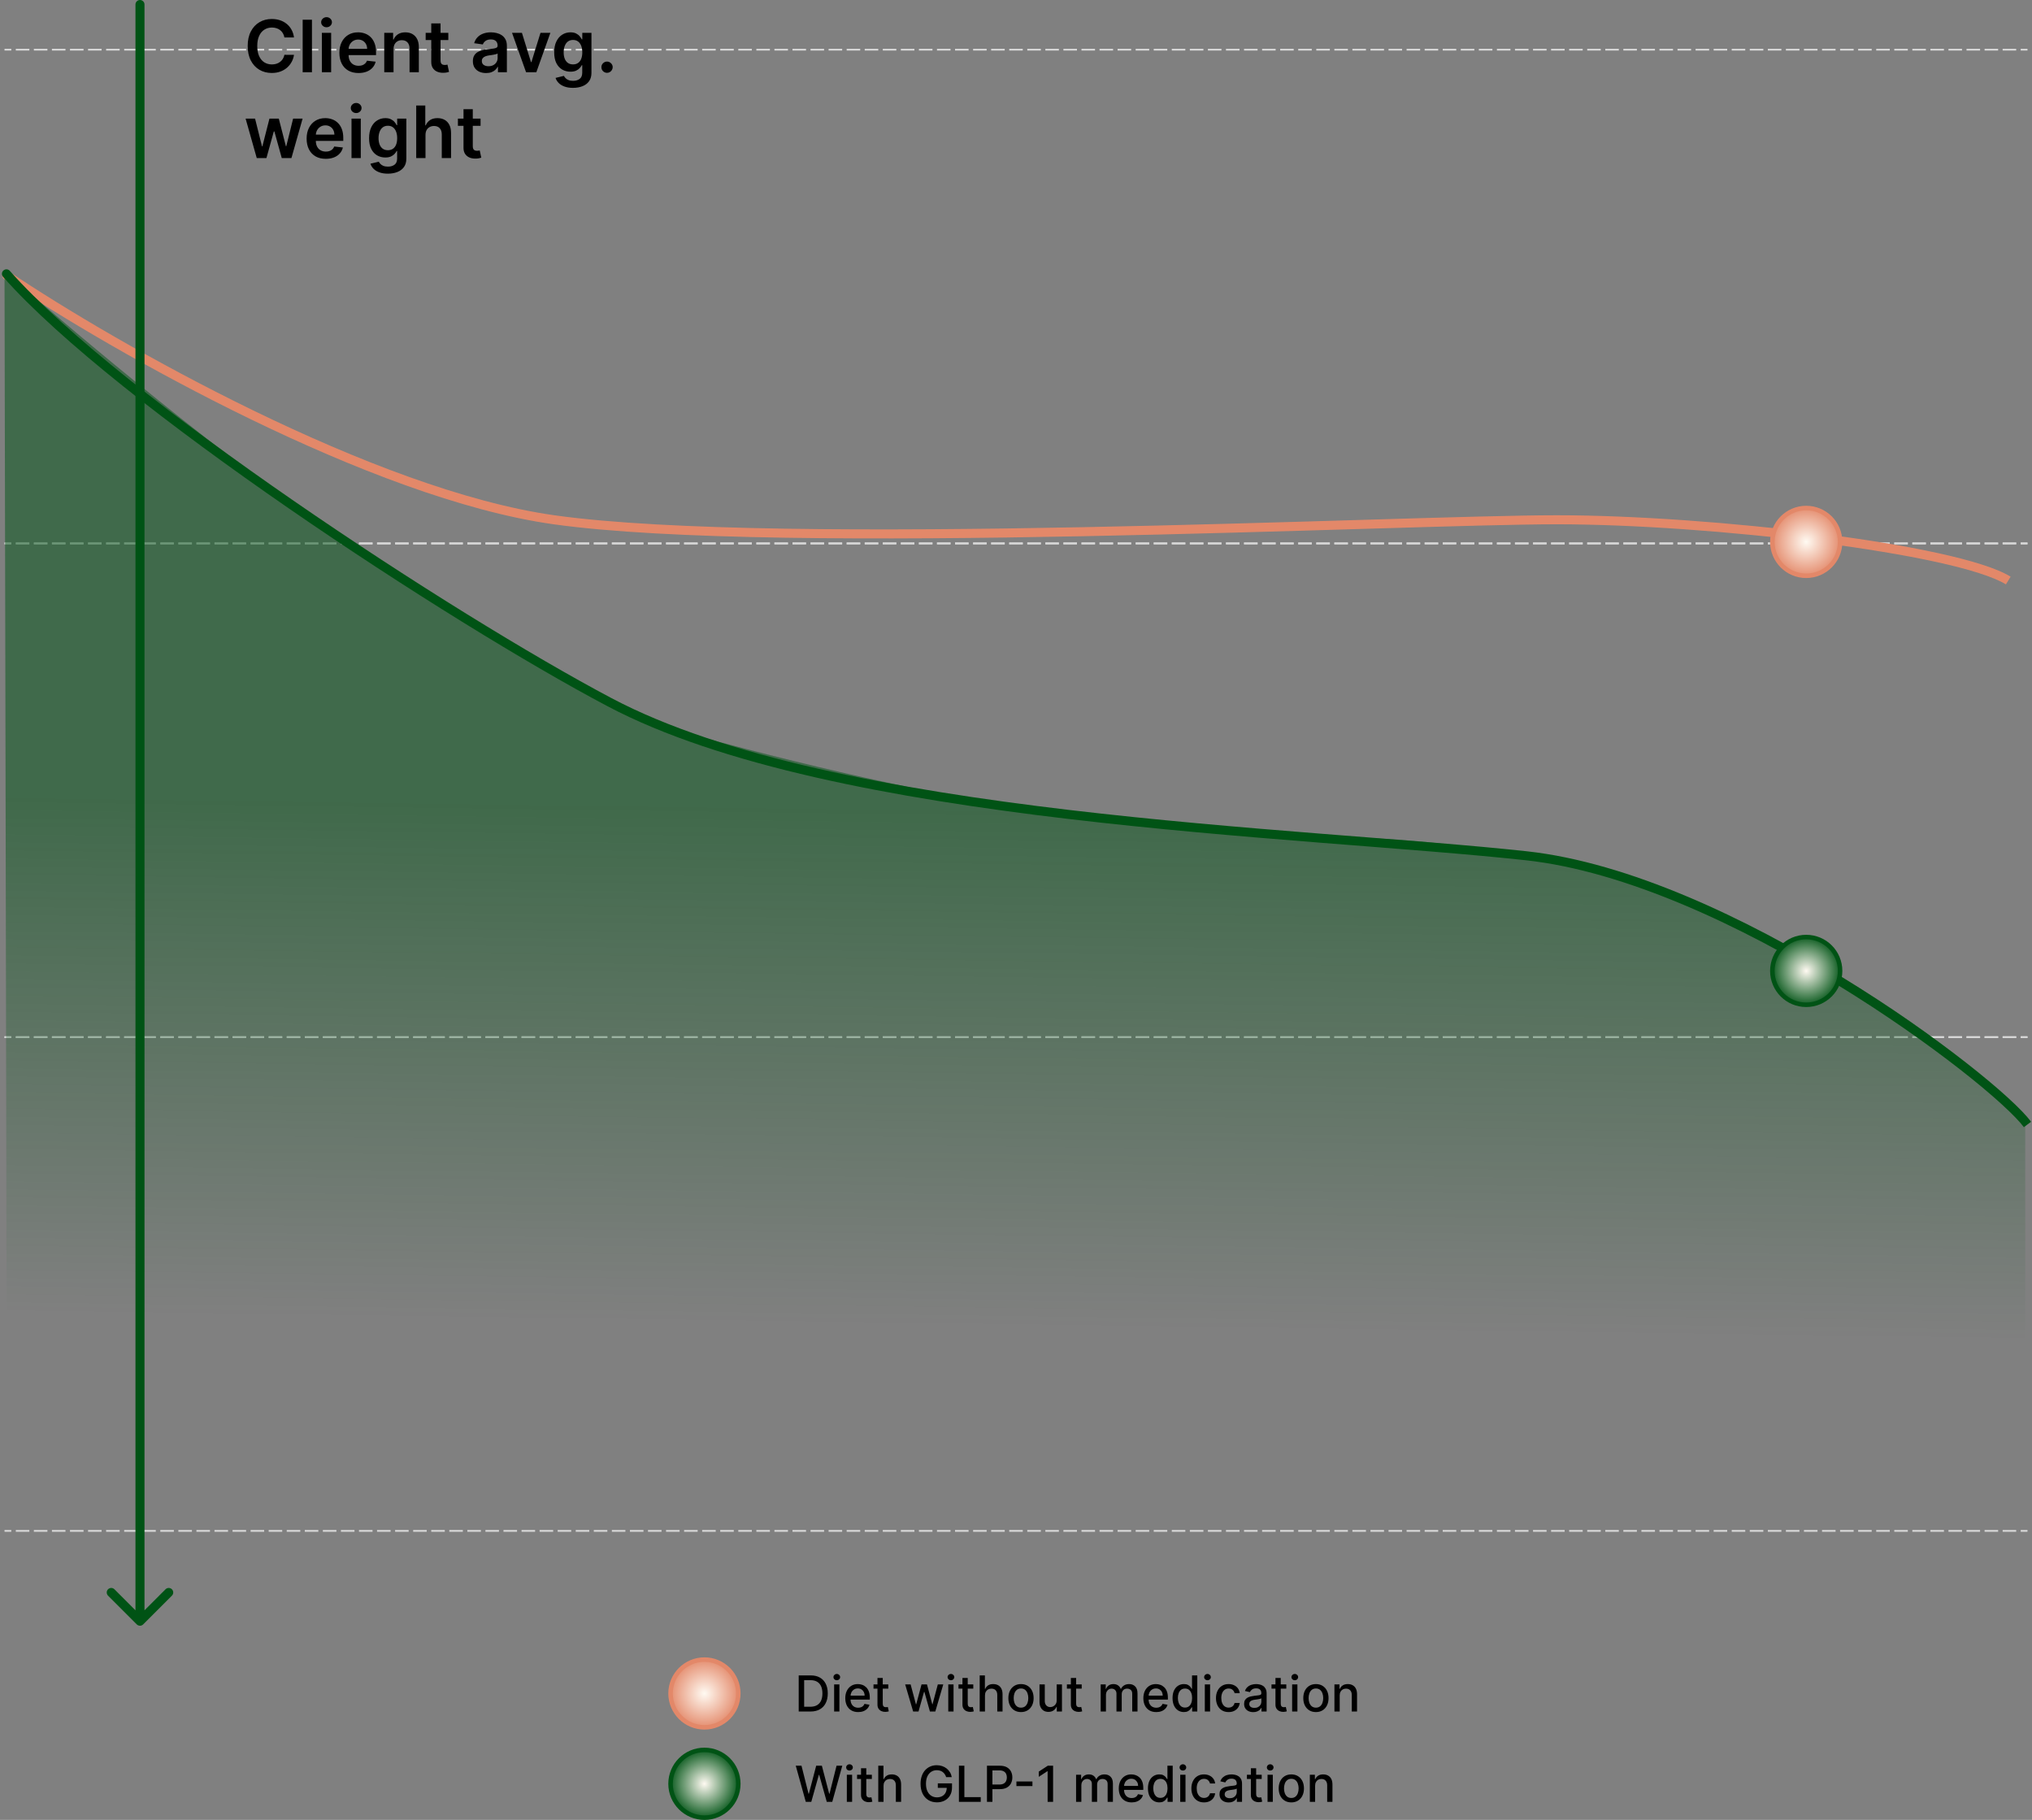<svg width="450" height="403" viewBox="0 0 450 403" fill="none" xmlns="http://www.w3.org/2000/svg">
<rect x="0" y="0" width="450" height="403" fill="#808080" stroke="none"/>
<path d="M1 120.533H2.5V120.133H1V120.533ZM3.5 120.533H6.5V120.133H3.5V120.533ZM7.5 120.533H10.5V120.133H7.5V120.533ZM11.5 120.533H14.5V120.133H11.5V120.533ZM15.5 120.533H18.5V120.133H15.5V120.533ZM19.5 120.533H22.5V120.133H19.5V120.533ZM23.5 120.533H26.5V120.133H23.5V120.533ZM27.5 120.533H30.5V120.133H27.5V120.533ZM31.5 120.533H34.5V120.133H31.5V120.533ZM35.5 120.533H38.5V120.133H35.5V120.533ZM39.5 120.533H42.5V120.133H39.5V120.533ZM43.5 120.533H46.5V120.133H43.5V120.533ZM47.5 120.533H50.5V120.133H47.5V120.533ZM51.5 120.533H54.5V120.133H51.5V120.533ZM55.5 120.533H58.5V120.133H55.5V120.533ZM59.5 120.533H62.5V120.133H59.5V120.533ZM63.5 120.533H66.5V120.133H63.5V120.533ZM67.5 120.533H70.5V120.133H67.5V120.533ZM71.5 120.533H74.5V120.133H71.5V120.533ZM75.5 120.533H78.5V120.133H75.5V120.533ZM79.5 120.533H82.5V120.133H79.5V120.533ZM83.5 120.533H86.5V120.133H83.5V120.533ZM87.5 120.533H90.5V120.133H87.5V120.533ZM91.5 120.533H94.5V120.133H91.5V120.533ZM95.5 120.533H98.5V120.133H95.5V120.533ZM99.5 120.533H102.5V120.133H99.5V120.533ZM103.5 120.533H106.5V120.133H103.5V120.533ZM107.5 120.533H110.5V120.133H107.5V120.533ZM111.5 120.533H114.5V120.133H111.5V120.533ZM115.5 120.533H118.5V120.133H115.5V120.533ZM119.5 120.533H122.5V120.133H119.5V120.533ZM123.5 120.533H126.5V120.133H123.5V120.533ZM127.5 120.533H130.5V120.133H127.5V120.533ZM131.5 120.533H134.5V120.133H131.5V120.533ZM135.5 120.533H138.5V120.133H135.5V120.533ZM139.5 120.533H142.5V120.133H139.5V120.533ZM143.5 120.533H146.5V120.133H143.5V120.533ZM147.5 120.533H150.5V120.133H147.5V120.533ZM151.5 120.533H154.5V120.133H151.5V120.533ZM155.5 120.533H158.5V120.133H155.5V120.533ZM159.5 120.533H162.5V120.133H159.5V120.533ZM163.5 120.533H166.5V120.133H163.5V120.533ZM167.5 120.533H170.5V120.133H167.5V120.533ZM171.5 120.533H174.5V120.133H171.5V120.533ZM175.5 120.533H178.5V120.133H175.5V120.533ZM179.5 120.533H182.5V120.133H179.5V120.533ZM183.5 120.533H186.5V120.133H183.5V120.533ZM187.5 120.533H190.5V120.133H187.5V120.533ZM191.5 120.533H194.5V120.133H191.5V120.533ZM195.5 120.533H198.5V120.133H195.5V120.533ZM199.5 120.533H202.5V120.133H199.5V120.533ZM203.5 120.533H206.5V120.133H203.5V120.533ZM207.5 120.533H210.5V120.133H207.5V120.533ZM211.5 120.533H214.5V120.133H211.5V120.533ZM215.5 120.533H218.5V120.133H215.5V120.533ZM219.5 120.533H222.5V120.133H219.5V120.533ZM223.5 120.533H226.5V120.133H223.5V120.533ZM227.5 120.533H230.5V120.133H227.5V120.533ZM231.5 120.533H234.5V120.133H231.5V120.533ZM235.5 120.533H238.5V120.133H235.5V120.533ZM239.5 120.533H242.5V120.133H239.5V120.533ZM243.5 120.533H246.5V120.133H243.5V120.533ZM247.5 120.533H250.5V120.133H247.5V120.533ZM251.5 120.533H254.5V120.133H251.5V120.533ZM255.5 120.533H258.5V120.133H255.5V120.533ZM259.5 120.533H262.5V120.133H259.5V120.533ZM263.5 120.533H266.5V120.133H263.5V120.533ZM267.5 120.533H270.5V120.133H267.5V120.533ZM271.5 120.533H274.5V120.133H271.5V120.533ZM275.5 120.533H278.5V120.133H275.5V120.533ZM279.5 120.533H282.5V120.133H279.5V120.533ZM283.5 120.533H286.5V120.133H283.5V120.533ZM287.5 120.533H290.5V120.133H287.5V120.533ZM291.5 120.533H294.5V120.133H291.5V120.533ZM295.5 120.533H298.5V120.133H295.5V120.533ZM299.5 120.533H302.5V120.133H299.5V120.533ZM303.5 120.533H306.5V120.133H303.5V120.533ZM307.5 120.533H310.5V120.133H307.5V120.533ZM311.5 120.533H314.5V120.133H311.5V120.533ZM315.5 120.533H318.5V120.133H315.5V120.533ZM319.5 120.533H322.5V120.133H319.5V120.533ZM323.5 120.533H326.5V120.133H323.5V120.533ZM327.5 120.533H330.5V120.133H327.5V120.533ZM331.5 120.533H334.5V120.133H331.5V120.533ZM335.5 120.533H338.5V120.133H335.5V120.533ZM339.5 120.533H342.5V120.133H339.5V120.533ZM343.5 120.533H346.5V120.133H343.5V120.533ZM347.5 120.533H350.5V120.133H347.5V120.533ZM351.5 120.533H354.5V120.133H351.5V120.533ZM355.5 120.533H358.5V120.133H355.5V120.533ZM359.5 120.533H362.5V120.133H359.5V120.533ZM363.5 120.533H366.5V120.133H363.5V120.533ZM367.5 120.533H370.5V120.133H367.5V120.533ZM371.5 120.533H374.5V120.133H371.5V120.533ZM375.5 120.533H378.5V120.133H375.5V120.533ZM379.5 120.533H382.5V120.133H379.5V120.533ZM383.5 120.533H386.5V120.133H383.5V120.533ZM387.5 120.533H390.5V120.133H387.5V120.533ZM391.5 120.533H394.5V120.133H391.5V120.533ZM395.5 120.533H398.5V120.133H395.5V120.533ZM399.5 120.533H402.5V120.133H399.5V120.533ZM403.5 120.533H406.5V120.133H403.5V120.533ZM407.5 120.533H410.5V120.133H407.5V120.533ZM411.5 120.533H414.5V120.133H411.5V120.533ZM415.5 120.533H418.5V120.133H415.5V120.533ZM419.5 120.533H422.5V120.133H419.5V120.533ZM423.5 120.533H426.5V120.133H423.5V120.533ZM427.5 120.533H430.5V120.133H427.5V120.533ZM431.5 120.533H434.5V120.133H431.5V120.533ZM435.5 120.533H438.5V120.133H435.5V120.533ZM439.5 120.533H442.5V120.133H439.5V120.533ZM443.5 120.533H446.5V120.133H443.5V120.533ZM447.5 120.533H449V120.133H447.5V120.533ZM449 10.8H447.5V11.2H449V10.8ZM446.5 10.8H443.5V11.2H446.5V10.8ZM442.5 10.8H439.5V11.2H442.5V10.8ZM438.5 10.8H435.5V11.2H438.5V10.8ZM434.5 10.8H431.5V11.2H434.5V10.8ZM430.5 10.8H427.5V11.2H430.5V10.8ZM426.5 10.8H423.5V11.2H426.5V10.8ZM422.5 10.8H419.5V11.2H422.5V10.8ZM418.5 10.8H415.5V11.2H418.5V10.8ZM414.5 10.8H411.5V11.2H414.5V10.8ZM410.5 10.8H407.5V11.2H410.5V10.8ZM406.5 10.8H403.5V11.2H406.5V10.8ZM402.5 10.8H399.5V11.2H402.5V10.8ZM398.5 10.8H395.5V11.2H398.5V10.8ZM394.5 10.8H391.5V11.2H394.5V10.8ZM390.5 10.8H387.5V11.2H390.5V10.8ZM386.5 10.8H383.5V11.2H386.5V10.8ZM382.5 10.8H379.5V11.2H382.5V10.8ZM378.5 10.8H375.5V11.2H378.5V10.8ZM374.5 10.8H371.5V11.2H374.5V10.8ZM370.5 10.8H367.5V11.2H370.5V10.8ZM366.5 10.8H363.5V11.2H366.5V10.8ZM362.5 10.8H359.5V11.2H362.5V10.8ZM358.5 10.8H355.5V11.2H358.5V10.8ZM354.5 10.8H351.5V11.2H354.5V10.8ZM350.5 10.8H347.5V11.2H350.5V10.8ZM346.5 10.8H343.5V11.2H346.5V10.8ZM342.5 10.8H339.5V11.2H342.5V10.8ZM338.5 10.8H335.5V11.2H338.5V10.8ZM334.5 10.8H331.5V11.2H334.5V10.8ZM330.5 10.8H327.5V11.2H330.5V10.8ZM326.5 10.8H323.5V11.2H326.5V10.8ZM322.5 10.8H319.5V11.2H322.5V10.8ZM318.5 10.8H315.5V11.2H318.5V10.8ZM314.5 10.8H311.5V11.2H314.5V10.8ZM310.5 10.8H307.5V11.2H310.5V10.8ZM306.5 10.8H303.5V11.2H306.5V10.8ZM302.5 10.8H299.5V11.2H302.5V10.8ZM298.5 10.8H295.5V11.2H298.5V10.8ZM294.5 10.8H291.5V11.2H294.5V10.8ZM290.5 10.8H287.5V11.2H290.5V10.8ZM286.5 10.8H283.5V11.2H286.5V10.8ZM282.5 10.8H279.5V11.2H282.5V10.8ZM278.5 10.8H275.5V11.2H278.5V10.8ZM274.5 10.8H271.5V11.2H274.5V10.8ZM270.5 10.8H267.5V11.2H270.5V10.8ZM266.5 10.8H263.5V11.2H266.5V10.8ZM262.5 10.8H259.5V11.2H262.5V10.8ZM258.5 10.8H255.5V11.2H258.5V10.8ZM254.5 10.8H251.5V11.2H254.5V10.8ZM250.5 10.8H247.5V11.2H250.5V10.8ZM246.5 10.8H243.5V11.2H246.5V10.8ZM242.5 10.8H239.5V11.2H242.5V10.8ZM238.5 10.8H235.5V11.2H238.5V10.8ZM234.5 10.8H231.5V11.2H234.5V10.8ZM230.5 10.8H227.5V11.2H230.5V10.8ZM226.5 10.8H223.5V11.2H226.5V10.8ZM222.5 10.8H219.5V11.2H222.5V10.8ZM218.5 10.8H215.5V11.2H218.5V10.8ZM214.5 10.8H211.5V11.2H214.5V10.8ZM210.5 10.8H207.5V11.2H210.5V10.8ZM206.5 10.8H203.5V11.2H206.5V10.8ZM202.5 10.8H199.5V11.2H202.5V10.8ZM198.5 10.8H195.5V11.2H198.5V10.8ZM194.5 10.8H191.5V11.2H194.5V10.8ZM190.5 10.8H187.5V11.2H190.5V10.8ZM186.5 10.8H183.5V11.2H186.5V10.8ZM182.5 10.8H179.5V11.2H182.5V10.8ZM178.5 10.8H175.5V11.2H178.5V10.8ZM174.5 10.8H171.5V11.2H174.5V10.8ZM170.5 10.8H167.5V11.2H170.5V10.8ZM166.5 10.8H163.5V11.2H166.5V10.8ZM162.5 10.8H159.5V11.2H162.5V10.8ZM158.5 10.8H155.5V11.2H158.5V10.8ZM154.5 10.8H151.5V11.2H154.5V10.8ZM150.5 10.8H147.5V11.2H150.5V10.8ZM146.5 10.8H143.5V11.2H146.5V10.8ZM142.5 10.8H139.5V11.2H142.5V10.8ZM138.5 10.8H135.5V11.2H138.5V10.8ZM134.5 10.8H131.5V11.2H134.5V10.8ZM130.5 10.8H127.5V11.2H130.5V10.8ZM126.5 10.8H123.5V11.2H126.5V10.8ZM122.5 10.8H119.5V11.2H122.5V10.8ZM118.5 10.8H115.5V11.2H118.5V10.8ZM114.5 10.8H111.5V11.2H114.5V10.8ZM110.5 10.8H107.5V11.2H110.5V10.8ZM106.5 10.8H103.5V11.2H106.5V10.8ZM102.5 10.8H99.5V11.2H102.5V10.8ZM98.5 10.8H95.5V11.2H98.5V10.8ZM94.5 10.8H91.5V11.2H94.5V10.8ZM90.5 10.8H87.5V11.2H90.5V10.8ZM86.5 10.8H83.5V11.2H86.5V10.8ZM82.5 10.8H79.5V11.2H82.5V10.8ZM78.5 10.8H75.5V11.2H78.5V10.8ZM74.5 10.8H71.5V11.2H74.5V10.8ZM70.5 10.8H67.5V11.2H70.5V10.8ZM66.5 10.8H63.5V11.2H66.5V10.8ZM62.5 10.8H59.5V11.2H62.5V10.8ZM58.5 10.8H55.5V11.2H58.5V10.8ZM54.5 10.8H51.5V11.2H54.5V10.8ZM50.5 10.8H47.5V11.2H50.5V10.8ZM46.5 10.8H43.5V11.2H46.5V10.8ZM42.5 10.8H39.5V11.2H42.5V10.8ZM38.5 10.8H35.5V11.2H38.5V10.8ZM34.5 10.8H31.5V11.2H34.5V10.8ZM30.5 10.8H27.5V11.2H30.5V10.8ZM26.5 10.8H23.5V11.2H26.5V10.8ZM22.5 10.8H19.5V11.2H22.5V10.8ZM18.5 10.8H15.5V11.2H18.5V10.8ZM14.5 10.8H11.5V11.2H14.5V10.8ZM10.5 10.8H7.5V11.2H10.5V10.8ZM6.5 10.8H3.5V11.2H6.5V10.8ZM2.5 10.8H1V11.2H2.5V10.8Z" fill="#D7D7D7"/>
<path d="M1 229.869H2.5V229.469H1V229.869ZM3.5 229.869H6.5V229.469H3.5V229.869ZM7.5 229.869H10.5V229.469H7.5V229.869ZM11.5 229.869H14.5V229.469H11.5V229.869ZM15.5 229.869H18.5V229.469H15.5V229.869ZM19.5 229.869H22.5V229.469H19.5V229.869ZM23.5 229.869H26.5V229.469H23.5V229.869ZM27.5 229.869H30.5V229.469H27.5V229.869ZM31.5 229.869H34.5V229.469H31.5V229.869ZM35.5 229.869H38.5V229.469H35.5V229.869ZM39.5 229.869H42.5V229.469H39.5V229.869ZM43.5 229.869H46.5V229.469H43.5V229.869ZM47.5 229.869H50.5V229.469H47.5V229.869ZM51.5 229.869H54.5V229.469H51.5V229.869ZM55.5 229.869H58.5V229.469H55.5V229.869ZM59.5 229.869H62.5V229.469H59.5V229.869ZM63.5 229.869H66.5V229.469H63.5V229.869ZM67.5 229.869H70.5V229.469H67.5V229.869ZM71.5 229.869H74.5V229.469H71.5V229.869ZM75.5 229.869H78.5V229.469H75.5V229.869ZM79.5 229.869H82.5V229.469H79.5V229.869ZM83.5 229.869H86.5V229.469H83.5V229.869ZM87.5 229.869H90.5V229.469H87.5V229.869ZM91.5 229.869H94.5V229.469H91.5V229.869ZM95.5 229.869H98.5V229.469H95.5V229.869ZM99.5 229.869H102.5V229.469H99.5V229.869ZM103.5 229.869H106.5V229.469H103.5V229.869ZM107.5 229.869H110.5V229.469H107.5V229.869ZM111.5 229.869H114.5V229.469H111.5V229.869ZM115.5 229.869H118.5V229.469H115.5V229.869ZM119.5 229.869H122.5V229.469H119.5V229.869ZM123.5 229.869H126.5V229.469H123.5V229.869ZM127.5 229.869H130.5V229.469H127.5V229.869ZM131.5 229.869H134.5V229.469H131.5V229.869ZM135.5 229.869H138.5V229.469H135.5V229.869ZM139.5 229.869H142.5V229.469H139.5V229.869ZM143.5 229.869H146.5V229.469H143.5V229.869ZM147.5 229.869H150.5V229.469H147.5V229.869ZM151.5 229.869H154.5V229.469H151.5V229.869ZM155.5 229.869H158.5V229.469H155.5V229.869ZM159.5 229.869H162.5V229.469H159.5V229.869ZM163.5 229.869H166.5V229.469H163.5V229.869ZM167.5 229.869H170.5V229.469H167.5V229.869ZM171.5 229.869H174.5V229.469H171.5V229.869ZM175.5 229.869H178.5V229.469H175.5V229.869ZM179.5 229.869H182.5V229.469H179.5V229.869ZM183.5 229.869H186.5V229.469H183.5V229.869ZM187.5 229.869H190.5V229.469H187.5V229.869ZM191.5 229.869H194.5V229.469H191.5V229.869ZM195.5 229.869H198.5V229.469H195.5V229.869ZM199.5 229.869H202.5V229.469H199.5V229.869ZM203.5 229.869H206.5V229.469H203.5V229.869ZM207.5 229.869H210.5V229.469H207.5V229.869ZM211.5 229.869H214.5V229.469H211.5V229.869ZM215.5 229.869H218.5V229.469H215.5V229.869ZM219.5 229.869H222.5V229.469H219.5V229.869ZM223.5 229.869H226.5V229.469H223.5V229.869ZM227.5 229.869H230.5V229.469H227.5V229.869ZM231.5 229.869H234.5V229.469H231.5V229.869ZM235.5 229.869H238.5V229.469H235.5V229.869ZM239.5 229.869H242.5V229.469H239.5V229.869ZM243.5 229.869H246.5V229.469H243.5V229.869ZM247.5 229.869H250.5V229.469H247.5V229.869ZM251.5 229.869H254.5V229.469H251.5V229.869ZM255.5 229.869H258.5V229.469H255.5V229.869ZM259.5 229.869H262.5V229.469H259.5V229.869ZM263.5 229.869H266.5V229.469H263.5V229.869ZM267.5 229.869H270.5V229.469H267.5V229.869ZM271.5 229.869H274.5V229.469H271.5V229.869ZM275.5 229.869H278.5V229.469H275.5V229.869ZM279.5 229.869H282.5V229.469H279.5V229.869ZM283.5 229.869H286.5V229.469H283.5V229.869ZM287.5 229.869H290.5V229.469H287.5V229.869ZM291.5 229.869H294.5V229.469H291.5V229.869ZM295.5 229.869H298.5V229.469H295.5V229.869ZM299.5 229.869H302.5V229.469H299.5V229.869ZM303.5 229.869H306.5V229.469H303.5V229.869ZM307.5 229.869H310.5V229.469H307.5V229.869ZM311.5 229.869H314.5V229.469H311.5V229.869ZM315.5 229.869H318.5V229.469H315.5V229.869ZM319.5 229.869H322.5V229.469H319.5V229.869ZM323.5 229.869H326.5V229.469H323.5V229.869ZM327.5 229.869H330.5V229.469H327.5V229.869ZM331.5 229.869H334.5V229.469H331.5V229.869ZM335.5 229.869H338.5V229.469H335.5V229.869ZM339.5 229.869H342.5V229.469H339.5V229.869ZM343.5 229.869H346.5V229.469H343.5V229.869ZM347.5 229.869H350.5V229.469H347.5V229.869ZM351.5 229.869H354.5V229.469H351.5V229.869ZM355.5 229.869H358.5V229.469H355.5V229.869ZM359.5 229.869H362.5V229.469H359.5V229.869ZM363.5 229.869H366.5V229.469H363.5V229.869ZM367.5 229.869H370.5V229.469H367.5V229.869ZM371.5 229.869H374.5V229.469H371.5V229.869ZM375.5 229.869H378.5V229.469H375.5V229.869ZM379.5 229.869H382.5V229.469H379.5V229.869ZM383.5 229.869H386.5V229.469H383.5V229.869ZM387.5 229.869H390.5V229.469H387.5V229.869ZM391.5 229.869H394.5V229.469H391.5V229.869ZM395.5 229.869H398.5V229.469H395.5V229.869ZM399.5 229.869H402.5V229.469H399.5V229.869ZM403.5 229.869H406.5V229.469H403.5V229.869ZM407.5 229.869H410.5V229.469H407.5V229.869ZM411.5 229.869H414.5V229.469H411.5V229.869ZM415.5 229.869H418.5V229.469H415.5V229.869ZM419.5 229.869H422.5V229.469H419.5V229.869ZM423.5 229.869H426.5V229.469H423.5V229.869ZM427.5 229.869H430.5V229.469H427.5V229.869ZM431.5 229.869H434.5V229.469H431.5V229.869ZM435.5 229.869H438.5V229.469H435.5V229.869ZM439.5 229.869H442.5V229.469H439.5V229.869ZM443.5 229.869H446.5V229.469H443.5V229.869ZM447.5 229.869H449V229.469H447.5V229.869ZM449 120.136H447.5V120.536H449V120.136ZM446.5 120.136H443.5V120.536H446.5V120.136ZM442.5 120.136H439.5V120.536H442.5V120.136ZM438.5 120.136H435.5V120.536H438.5V120.136ZM434.5 120.136H431.5V120.536H434.5V120.136ZM430.5 120.136H427.5V120.536H430.5V120.136ZM426.5 120.136H423.5V120.536H426.5V120.136ZM422.5 120.136H419.5V120.536H422.5V120.136ZM418.5 120.136H415.5V120.536H418.5V120.136ZM414.5 120.136H411.5V120.536H414.5V120.136ZM410.5 120.136H407.5V120.536H410.5V120.136ZM406.5 120.136H403.5V120.536H406.5V120.136ZM402.5 120.136H399.5V120.536H402.5V120.136ZM398.5 120.136H395.5V120.536H398.5V120.136ZM394.5 120.136H391.5V120.536H394.5V120.136ZM390.5 120.136H387.5V120.536H390.5V120.136ZM386.5 120.136H383.5V120.536H386.5V120.136ZM382.5 120.136H379.5V120.536H382.5V120.136ZM378.5 120.136H375.5V120.536H378.5V120.136ZM374.5 120.136H371.5V120.536H374.5V120.136ZM370.5 120.136H367.5V120.536H370.5V120.136ZM366.5 120.136H363.5V120.536H366.5V120.136ZM362.5 120.136H359.5V120.536H362.5V120.136ZM358.5 120.136H355.5V120.536H358.5V120.136ZM354.5 120.136H351.5V120.536H354.5V120.136ZM350.5 120.136H347.5V120.536H350.5V120.136ZM346.5 120.136H343.5V120.536H346.5V120.136ZM342.5 120.136H339.5V120.536H342.5V120.136ZM338.5 120.136H335.5V120.536H338.5V120.136ZM334.5 120.136H331.5V120.536H334.5V120.136ZM330.5 120.136H327.5V120.536H330.5V120.136ZM326.5 120.136H323.5V120.536H326.5V120.136ZM322.5 120.136H319.5V120.536H322.5V120.136ZM318.5 120.136H315.5V120.536H318.5V120.136ZM314.5 120.136H311.5V120.536H314.5V120.136ZM310.5 120.136H307.5V120.536H310.5V120.136ZM306.5 120.136H303.5V120.536H306.5V120.136ZM302.5 120.136H299.5V120.536H302.5V120.136ZM298.5 120.136H295.5V120.536H298.5V120.136ZM294.5 120.136H291.5V120.536H294.5V120.136ZM290.5 120.136H287.5V120.536H290.5V120.136ZM286.5 120.136H283.5V120.536H286.5V120.136ZM282.5 120.136H279.5V120.536H282.5V120.136ZM278.5 120.136H275.5V120.536H278.5V120.136ZM274.5 120.136H271.5V120.536H274.5V120.136ZM270.5 120.136H267.5V120.536H270.5V120.136ZM266.5 120.136H263.5V120.536H266.5V120.136ZM262.5 120.136H259.5V120.536H262.5V120.136ZM258.5 120.136H255.5V120.536H258.5V120.136ZM254.5 120.136H251.5V120.536H254.5V120.136ZM250.5 120.136H247.5V120.536H250.5V120.136ZM246.5 120.136H243.5V120.536H246.5V120.136ZM242.5 120.136H239.5V120.536H242.5V120.136ZM238.5 120.136H235.5V120.536H238.5V120.136ZM234.5 120.136H231.5V120.536H234.5V120.136ZM230.5 120.136H227.5V120.536H230.5V120.136ZM226.5 120.136H223.5V120.536H226.5V120.136ZM222.5 120.136H219.5V120.536H222.5V120.136ZM218.5 120.136H215.5V120.536H218.5V120.136ZM214.5 120.136H211.5V120.536H214.5V120.136ZM210.5 120.136H207.5V120.536H210.5V120.136ZM206.5 120.136H203.5V120.536H206.5V120.136ZM202.5 120.136H199.5V120.536H202.5V120.136ZM198.5 120.136H195.5V120.536H198.5V120.136ZM194.5 120.136H191.5V120.536H194.5V120.136ZM190.5 120.136H187.5V120.536H190.5V120.136ZM186.5 120.136H183.5V120.536H186.5V120.136ZM182.5 120.136H179.5V120.536H182.5V120.136ZM178.5 120.136H175.5V120.536H178.5V120.136ZM174.5 120.136H171.5V120.536H174.5V120.136ZM170.5 120.136H167.5V120.536H170.5V120.136ZM166.5 120.136H163.5V120.536H166.5V120.136ZM162.5 120.136H159.5V120.536H162.5V120.136ZM158.5 120.136H155.5V120.536H158.5V120.136ZM154.5 120.136H151.5V120.536H154.5V120.136ZM150.5 120.136H147.5V120.536H150.5V120.136ZM146.5 120.136H143.5V120.536H146.5V120.136ZM142.5 120.136H139.5V120.536H142.5V120.136ZM138.5 120.136H135.5V120.536H138.5V120.136ZM134.5 120.136H131.5V120.536H134.5V120.136ZM130.5 120.136H127.5V120.536H130.5V120.136ZM126.5 120.136H123.5V120.536H126.5V120.136ZM122.5 120.136H119.5V120.536H122.5V120.136ZM118.5 120.136H115.5V120.536H118.5V120.136ZM114.5 120.136H111.5V120.536H114.5V120.136ZM110.5 120.136H107.5V120.536H110.5V120.136ZM106.5 120.136H103.5V120.536H106.5V120.136ZM102.5 120.136H99.5V120.536H102.5V120.136ZM98.5 120.136H95.5V120.536H98.5V120.136ZM94.5 120.136H91.5V120.536H94.5V120.136ZM90.5 120.136H87.5V120.536H90.5V120.136ZM86.5 120.136H83.5V120.536H86.5V120.136ZM82.5 120.136H79.5V120.536H82.5V120.136ZM78.5 120.136H75.5V120.536H78.5V120.136ZM74.5 120.136H71.5V120.536H74.5V120.136ZM70.5 120.136H67.5V120.536H70.5V120.136ZM66.5 120.136H63.5V120.536H66.5V120.136ZM62.5 120.136H59.5V120.536H62.5V120.136ZM58.5 120.136H55.5V120.536H58.5V120.136ZM54.5 120.136H51.5V120.536H54.5V120.136ZM50.5 120.136H47.5V120.536H50.5V120.136ZM46.5 120.136H43.5V120.536H46.5V120.136ZM42.5 120.136H39.5V120.536H42.5V120.136ZM38.5 120.136H35.5V120.536H38.5V120.136ZM34.5 120.136H31.5V120.536H34.5V120.136ZM30.5 120.136H27.5V120.536H30.5V120.136ZM26.5 120.136H23.5V120.536H26.5V120.136ZM22.5 120.136H19.5V120.536H22.5V120.136ZM18.5 120.136H15.5V120.536H18.5V120.136ZM14.5 120.136H11.5V120.536H14.5V120.136ZM10.5 120.136H7.5V120.536H10.5V120.136ZM6.5 120.136H3.5V120.536H6.5V120.136ZM2.5 120.136H1V120.536H2.5V120.136Z" fill="#D7D7D7"/>
<path d="M1 339.197H2.5V338.797H1V339.197ZM3.5 339.197H6.5V338.797H3.5V339.197ZM7.5 339.197H10.5V338.797H7.5V339.197ZM11.5 339.197H14.5V338.797H11.5V339.197ZM15.5 339.197H18.5V338.797H15.5V339.197ZM19.5 339.197H22.5V338.797H19.5V339.197ZM23.5 339.197H26.5V338.797H23.5V339.197ZM27.5 339.197H30.5V338.797H27.5V339.197ZM31.5 339.197H34.5V338.797H31.5V339.197ZM35.5 339.197H38.5V338.797H35.5V339.197ZM39.5 339.197H42.5V338.797H39.5V339.197ZM43.5 339.197H46.5V338.797H43.5V339.197ZM47.5 339.197H50.5V338.797H47.5V339.197ZM51.5 339.197H54.5V338.797H51.5V339.197ZM55.5 339.197H58.5V338.797H55.5V339.197ZM59.5 339.197H62.5V338.797H59.5V339.197ZM63.5 339.197H66.5V338.797H63.5V339.197ZM67.5 339.197H70.5V338.797H67.5V339.197ZM71.5 339.197H74.5V338.797H71.5V339.197ZM75.5 339.197H78.5V338.797H75.5V339.197ZM79.5 339.197H82.5V338.797H79.5V339.197ZM83.5 339.197H86.5V338.797H83.5V339.197ZM87.5 339.197H90.5V338.797H87.5V339.197ZM91.5 339.197H94.5V338.797H91.5V339.197ZM95.5 339.197H98.5V338.797H95.5V339.197ZM99.5 339.197H102.5V338.797H99.5V339.197ZM103.5 339.197H106.5V338.797H103.5V339.197ZM107.5 339.197H110.5V338.797H107.5V339.197ZM111.5 339.197H114.5V338.797H111.5V339.197ZM115.5 339.197H118.5V338.797H115.5V339.197ZM119.5 339.197H122.5V338.797H119.5V339.197ZM123.5 339.197H126.5V338.797H123.5V339.197ZM127.5 339.197H130.5V338.797H127.5V339.197ZM131.5 339.197H134.5V338.797H131.5V339.197ZM135.5 339.197H138.5V338.797H135.5V339.197ZM139.5 339.197H142.5V338.797H139.5V339.197ZM143.5 339.197H146.5V338.797H143.5V339.197ZM147.5 339.197H150.5V338.797H147.5V339.197ZM151.5 339.197H154.5V338.797H151.5V339.197ZM155.5 339.197H158.5V338.797H155.5V339.197ZM159.5 339.197H162.5V338.797H159.5V339.197ZM163.5 339.197H166.5V338.797H163.5V339.197ZM167.5 339.197H170.5V338.797H167.5V339.197ZM171.5 339.197H174.5V338.797H171.5V339.197ZM175.5 339.197H178.5V338.797H175.5V339.197ZM179.5 339.197H182.5V338.797H179.5V339.197ZM183.5 339.197H186.5V338.797H183.5V339.197ZM187.5 339.197H190.5V338.797H187.5V339.197ZM191.5 339.197H194.5V338.797H191.5V339.197ZM195.5 339.197H198.5V338.797H195.5V339.197ZM199.5 339.197H202.5V338.797H199.5V339.197ZM203.5 339.197H206.5V338.797H203.5V339.197ZM207.5 339.197H210.5V338.797H207.5V339.197ZM211.5 339.197H214.5V338.797H211.5V339.197ZM215.5 339.197H218.5V338.797H215.5V339.197ZM219.5 339.197H222.5V338.797H219.5V339.197ZM223.5 339.197H226.5V338.797H223.5V339.197ZM227.5 339.197H230.5V338.797H227.5V339.197ZM231.5 339.197H234.5V338.797H231.5V339.197ZM235.5 339.197H238.5V338.797H235.5V339.197ZM239.5 339.197H242.5V338.797H239.5V339.197ZM243.5 339.197H246.5V338.797H243.5V339.197ZM247.5 339.197H250.5V338.797H247.5V339.197ZM251.5 339.197H254.5V338.797H251.5V339.197ZM255.5 339.197H258.5V338.797H255.5V339.197ZM259.5 339.197H262.5V338.797H259.5V339.197ZM263.5 339.197H266.5V338.797H263.5V339.197ZM267.5 339.197H270.5V338.797H267.5V339.197ZM271.5 339.197H274.5V338.797H271.5V339.197ZM275.5 339.197H278.5V338.797H275.5V339.197ZM279.5 339.197H282.5V338.797H279.5V339.197ZM283.5 339.197H286.5V338.797H283.5V339.197ZM287.5 339.197H290.5V338.797H287.5V339.197ZM291.5 339.197H294.5V338.797H291.5V339.197ZM295.5 339.197H298.5V338.797H295.5V339.197ZM299.5 339.197H302.5V338.797H299.5V339.197ZM303.5 339.197H306.5V338.797H303.5V339.197ZM307.5 339.197H310.5V338.797H307.5V339.197ZM311.5 339.197H314.5V338.797H311.5V339.197ZM315.5 339.197H318.5V338.797H315.5V339.197ZM319.5 339.197H322.5V338.797H319.5V339.197ZM323.5 339.197H326.5V338.797H323.5V339.197ZM327.5 339.197H330.5V338.797H327.5V339.197ZM331.5 339.197H334.5V338.797H331.5V339.197ZM335.5 339.197H338.5V338.797H335.5V339.197ZM339.5 339.197H342.5V338.797H339.5V339.197ZM343.5 339.197H346.5V338.797H343.5V339.197ZM347.5 339.197H350.5V338.797H347.5V339.197ZM351.5 339.197H354.5V338.797H351.5V339.197ZM355.5 339.197H358.5V338.797H355.5V339.197ZM359.5 339.197H362.5V338.797H359.5V339.197ZM363.5 339.197H366.5V338.797H363.5V339.197ZM367.5 339.197H370.5V338.797H367.5V339.197ZM371.5 339.197H374.5V338.797H371.5V339.197ZM375.5 339.197H378.5V338.797H375.5V339.197ZM379.5 339.197H382.5V338.797H379.5V339.197ZM383.5 339.197H386.5V338.797H383.5V339.197ZM387.5 339.197H390.5V338.797H387.5V339.197ZM391.5 339.197H394.5V338.797H391.5V339.197ZM395.5 339.197H398.5V338.797H395.5V339.197ZM399.5 339.197H402.5V338.797H399.5V339.197ZM403.5 339.197H406.5V338.797H403.5V339.197ZM407.5 339.197H410.5V338.797H407.5V339.197ZM411.5 339.197H414.5V338.797H411.5V339.197ZM415.5 339.197H418.5V338.797H415.5V339.197ZM419.5 339.197H422.5V338.797H419.5V339.197ZM423.5 339.197H426.5V338.797H423.5V339.197ZM427.5 339.197H430.5V338.797H427.5V339.197ZM431.5 339.197H434.5V338.797H431.5V339.197ZM435.5 339.197H438.5V338.797H435.5V339.197ZM439.5 339.197H442.5V338.797H439.5V339.197ZM443.5 339.197H446.5V338.797H443.5V339.197ZM447.5 339.197H449V338.797H447.5V339.197ZM449 229.464H447.5V229.864H449V229.464ZM446.5 229.464H443.5V229.864H446.5V229.464ZM442.5 229.464H439.5V229.864H442.5V229.464ZM438.5 229.464H435.5V229.864H438.5V229.464ZM434.5 229.464H431.5V229.864H434.5V229.464ZM430.5 229.464H427.5V229.864H430.5V229.464ZM426.5 229.464H423.5V229.864H426.5V229.464ZM422.5 229.464H419.5V229.864H422.5V229.464ZM418.5 229.464H415.5V229.864H418.5V229.464ZM414.5 229.464H411.5V229.864H414.5V229.464ZM410.5 229.464H407.5V229.864H410.5V229.464ZM406.5 229.464H403.5V229.864H406.5V229.464ZM402.5 229.464H399.5V229.864H402.5V229.464ZM398.5 229.464H395.5V229.864H398.5V229.464ZM394.5 229.464H391.5V229.864H394.5V229.464ZM390.5 229.464H387.5V229.864H390.5V229.464ZM386.5 229.464H383.5V229.864H386.5V229.464ZM382.5 229.464H379.5V229.864H382.5V229.464ZM378.5 229.464H375.5V229.864H378.5V229.464ZM374.5 229.464H371.5V229.864H374.5V229.464ZM370.5 229.464H367.5V229.864H370.5V229.464ZM366.5 229.464H363.5V229.864H366.5V229.464ZM362.5 229.464H359.5V229.864H362.5V229.464ZM358.5 229.464H355.5V229.864H358.5V229.464ZM354.5 229.464H351.5V229.864H354.5V229.464ZM350.5 229.464H347.5V229.864H350.5V229.464ZM346.5 229.464H343.5V229.864H346.5V229.464ZM342.5 229.464H339.5V229.864H342.5V229.464ZM338.5 229.464H335.5V229.864H338.5V229.464ZM334.5 229.464H331.5V229.864H334.5V229.464ZM330.5 229.464H327.5V229.864H330.5V229.464ZM326.5 229.464H323.5V229.864H326.5V229.464ZM322.5 229.464H319.5V229.864H322.5V229.464ZM318.5 229.464H315.5V229.864H318.5V229.464ZM314.5 229.464H311.5V229.864H314.5V229.464ZM310.5 229.464H307.5V229.864H310.5V229.464ZM306.5 229.464H303.5V229.864H306.5V229.464ZM302.5 229.464H299.5V229.864H302.5V229.464ZM298.5 229.464H295.5V229.864H298.5V229.464ZM294.5 229.464H291.5V229.864H294.5V229.464ZM290.5 229.464H287.5V229.864H290.5V229.464ZM286.5 229.464H283.5V229.864H286.5V229.464ZM282.5 229.464H279.5V229.864H282.5V229.464ZM278.5 229.464H275.5V229.864H278.5V229.464ZM274.5 229.464H271.5V229.864H274.5V229.464ZM270.5 229.464H267.5V229.864H270.5V229.464ZM266.5 229.464H263.5V229.864H266.5V229.464ZM262.5 229.464H259.5V229.864H262.5V229.464ZM258.5 229.464H255.5V229.864H258.5V229.464ZM254.5 229.464H251.5V229.864H254.5V229.464ZM250.5 229.464H247.5V229.864H250.5V229.464ZM246.5 229.464H243.5V229.864H246.5V229.464ZM242.5 229.464H239.5V229.864H242.5V229.464ZM238.5 229.464H235.5V229.864H238.5V229.464ZM234.5 229.464H231.5V229.864H234.5V229.464ZM230.5 229.464H227.5V229.864H230.5V229.464ZM226.5 229.464H223.5V229.864H226.5V229.464ZM222.5 229.464H219.5V229.864H222.5V229.464ZM218.5 229.464H215.5V229.864H218.5V229.464ZM214.5 229.464H211.5V229.864H214.5V229.464ZM210.5 229.464H207.5V229.864H210.5V229.464ZM206.5 229.464H203.5V229.864H206.5V229.464ZM202.5 229.464H199.5V229.864H202.5V229.464ZM198.5 229.464H195.5V229.864H198.5V229.464ZM194.5 229.464H191.5V229.864H194.5V229.464ZM190.5 229.464H187.5V229.864H190.5V229.464ZM186.5 229.464H183.5V229.864H186.5V229.464ZM182.5 229.464H179.5V229.864H182.5V229.464ZM178.5 229.464H175.5V229.864H178.5V229.464ZM174.5 229.464H171.5V229.864H174.5V229.464ZM170.5 229.464H167.5V229.864H170.5V229.464ZM166.5 229.464H163.5V229.864H166.5V229.464ZM162.5 229.464H159.5V229.864H162.5V229.464ZM158.5 229.464H155.5V229.864H158.5V229.464ZM154.5 229.464H151.5V229.864H154.5V229.464ZM150.5 229.464H147.5V229.864H150.5V229.464ZM146.5 229.464H143.5V229.864H146.5V229.464ZM142.5 229.464H139.5V229.864H142.5V229.464ZM138.5 229.464H135.5V229.864H138.5V229.464ZM134.5 229.464H131.5V229.864H134.5V229.464ZM130.5 229.464H127.5V229.864H130.5V229.464ZM126.5 229.464H123.5V229.864H126.5V229.464ZM122.5 229.464H119.5V229.864H122.5V229.464ZM118.5 229.464H115.5V229.864H118.5V229.464ZM114.5 229.464H111.5V229.864H114.5V229.464ZM110.5 229.464H107.5V229.864H110.5V229.464ZM106.5 229.464H103.5V229.864H106.5V229.464ZM102.5 229.464H99.5V229.864H102.5V229.464ZM98.5 229.464H95.5V229.864H98.5V229.464ZM94.5 229.464H91.5V229.864H94.5V229.464ZM90.5 229.464H87.5V229.864H90.5V229.464ZM86.5 229.464H83.5V229.864H86.5V229.464ZM82.5 229.464H79.5V229.864H82.5V229.464ZM78.5 229.464H75.5V229.864H78.5V229.464ZM74.5 229.464H71.5V229.864H74.5V229.464ZM70.5 229.464H67.5V229.864H70.5V229.464ZM66.5 229.464H63.5V229.864H66.5V229.464ZM62.5 229.464H59.5V229.864H62.5V229.464ZM58.5 229.464H55.5V229.864H58.5V229.464ZM54.5 229.464H51.5V229.864H54.5V229.464ZM50.5 229.464H47.5V229.864H50.5V229.464ZM46.5 229.464H43.5V229.864H46.5V229.464ZM42.5 229.464H39.5V229.864H42.5V229.464ZM38.5 229.464H35.5V229.864H38.5V229.464ZM34.5 229.464H31.5V229.864H34.5V229.464ZM30.5 229.464H27.5V229.864H30.5V229.464ZM26.5 229.464H23.5V229.864H26.5V229.464ZM22.5 229.464H19.5V229.864H22.5V229.464ZM18.5 229.464H15.5V229.864H18.5V229.464ZM14.5 229.464H11.5V229.864H14.5V229.464ZM10.5 229.464H7.5V229.864H10.5V229.464ZM6.5 229.464H3.5V229.864H6.5V229.464ZM2.5 229.464H1V229.864H2.5V229.464Z" fill="#D7D7D7"/>
<circle cx="156" cy="375" r="7.5" fill="url(#paint0_radial_1190_2646)" stroke="#E38869"/>
<path d="M179.469 379H176.879V371H179.551C180.335 371 181.008 371.16 181.57 371.48C182.133 371.798 182.564 372.255 182.863 372.852C183.165 373.445 183.316 374.158 183.316 374.988C183.316 375.822 183.164 376.538 182.859 377.137C182.557 377.736 182.12 378.197 181.547 378.52C180.974 378.84 180.281 379 179.469 379ZM178.086 377.945H179.402C180.012 377.945 180.518 377.831 180.922 377.602C181.326 377.37 181.628 377.035 181.828 376.598C182.029 376.158 182.129 375.621 182.129 374.988C182.129 374.361 182.029 373.828 181.828 373.391C181.63 372.953 181.335 372.621 180.941 372.395C180.548 372.168 180.06 372.055 179.477 372.055H178.086V377.945ZM184.724 379V373H185.892V379H184.724ZM185.313 372.074C185.11 372.074 184.936 372.007 184.79 371.871C184.647 371.733 184.575 371.569 184.575 371.379C184.575 371.186 184.647 371.022 184.79 370.887C184.936 370.749 185.11 370.68 185.313 370.68C185.517 370.68 185.69 370.749 185.833 370.887C185.979 371.022 186.052 371.186 186.052 371.379C186.052 371.569 185.979 371.733 185.833 371.871C185.69 372.007 185.517 372.074 185.313 372.074ZM190.049 379.121C189.458 379.121 188.949 378.995 188.521 378.742C188.097 378.487 187.769 378.129 187.537 377.668C187.308 377.204 187.193 376.661 187.193 376.039C187.193 375.424 187.308 374.883 187.537 374.414C187.769 373.945 188.092 373.579 188.506 373.316C188.923 373.053 189.41 372.922 189.967 372.922C190.305 372.922 190.633 372.978 190.951 373.09C191.269 373.202 191.554 373.378 191.807 373.617C192.059 373.857 192.258 374.168 192.404 374.551C192.55 374.931 192.623 375.393 192.623 375.937V376.352H187.854V375.477H191.479C191.479 375.169 191.416 374.897 191.291 374.66C191.166 374.421 190.99 374.232 190.764 374.094C190.54 373.956 190.277 373.887 189.975 373.887C189.646 373.887 189.36 373.967 189.115 374.129C188.873 374.288 188.686 374.496 188.553 374.754C188.423 375.009 188.357 375.286 188.357 375.586V376.27C188.357 376.671 188.428 377.012 188.568 377.293C188.712 377.574 188.911 377.789 189.166 377.937C189.421 378.083 189.719 378.156 190.061 378.156C190.282 378.156 190.484 378.125 190.666 378.062C190.848 377.997 191.006 377.901 191.139 377.773C191.271 377.646 191.373 377.488 191.443 377.301L192.549 377.5C192.46 377.826 192.301 378.111 192.072 378.355C191.846 378.598 191.561 378.786 191.217 378.922C190.876 379.055 190.486 379.121 190.049 379.121ZM196.72 373V373.937H193.442V373H196.72ZM194.321 371.562H195.489V377.238C195.489 377.465 195.523 377.635 195.591 377.75C195.659 377.862 195.746 377.939 195.853 377.98C195.962 378.02 196.08 378.039 196.208 378.039C196.302 378.039 196.384 378.033 196.454 378.02C196.524 378.007 196.579 377.996 196.618 377.988L196.829 378.953C196.761 378.979 196.665 379.005 196.54 379.031C196.415 379.06 196.259 379.076 196.071 379.078C195.764 379.083 195.478 379.029 195.212 378.914C194.946 378.799 194.731 378.622 194.567 378.383C194.403 378.143 194.321 377.842 194.321 377.48V371.562ZM202.224 379L200.458 373H201.665L202.841 377.406H202.899L204.079 373H205.286L206.458 377.387H206.517L207.685 373H208.892L207.13 379H205.938L204.72 374.668H204.63L203.411 379H202.224ZM210 379V373H211.168V379H210ZM210.59 372.074C210.387 372.074 210.212 372.007 210.066 371.871C209.923 371.733 209.852 371.569 209.852 371.379C209.852 371.186 209.923 371.022 210.066 370.887C210.212 370.749 210.387 370.68 210.59 370.68C210.793 370.68 210.966 370.749 211.109 370.887C211.255 371.022 211.328 371.186 211.328 371.379C211.328 371.569 211.255 371.733 211.109 371.871C210.966 372.007 210.793 372.074 210.59 372.074ZM215.54 373V373.937H212.263V373H215.54ZM213.142 371.562H214.31V377.238C214.31 377.465 214.343 377.635 214.411 377.75C214.479 377.862 214.566 377.939 214.673 377.98C214.782 378.02 214.901 378.039 215.028 378.039C215.122 378.039 215.204 378.033 215.274 378.02C215.345 378.007 215.399 377.996 215.438 377.988L215.649 378.953C215.582 378.979 215.485 379.005 215.36 379.031C215.235 379.06 215.079 379.076 214.892 379.078C214.584 379.083 214.298 379.029 214.032 378.914C213.767 378.799 213.552 378.622 213.388 378.383C213.224 378.143 213.142 377.842 213.142 377.48V371.562ZM218.129 375.437V379H216.961V371H218.113V373.977H218.188C218.328 373.654 218.543 373.397 218.832 373.207C219.121 373.017 219.499 372.922 219.965 372.922C220.376 372.922 220.736 373.007 221.043 373.176C221.353 373.345 221.592 373.598 221.762 373.934C221.934 374.267 222.02 374.684 222.02 375.184V379H220.852V375.324C220.852 374.884 220.738 374.543 220.512 374.301C220.285 374.056 219.97 373.934 219.566 373.934C219.29 373.934 219.043 373.992 218.824 374.109C218.608 374.227 218.438 374.398 218.313 374.625C218.19 374.849 218.129 375.12 218.129 375.437ZM226.105 379.121C225.543 379.121 225.052 378.992 224.633 378.734C224.214 378.477 223.888 378.116 223.656 377.652C223.424 377.189 223.309 376.647 223.309 376.027C223.309 375.405 223.424 374.861 223.656 374.395C223.888 373.928 224.214 373.566 224.633 373.309C225.052 373.051 225.543 372.922 226.105 372.922C226.668 372.922 227.159 373.051 227.578 373.309C227.997 373.566 228.323 373.928 228.555 374.395C228.786 374.861 228.902 375.405 228.902 376.027C228.902 376.647 228.786 377.189 228.555 377.652C228.323 378.116 227.997 378.477 227.578 378.734C227.159 378.992 226.668 379.121 226.105 379.121ZM226.109 378.141C226.474 378.141 226.776 378.044 227.016 377.852C227.255 377.659 227.432 377.402 227.547 377.082C227.664 376.762 227.723 376.409 227.723 376.023C227.723 375.641 227.664 375.289 227.547 374.969C227.432 374.646 227.255 374.387 227.016 374.191C226.776 373.996 226.474 373.898 226.109 373.898C225.742 373.898 225.438 373.996 225.195 374.191C224.956 374.387 224.777 374.646 224.66 374.969C224.546 375.289 224.488 375.641 224.488 376.023C224.488 376.409 224.546 376.762 224.66 377.082C224.777 377.402 224.956 377.659 225.195 377.852C225.438 378.044 225.742 378.141 226.109 378.141ZM234.007 376.512V373H235.179V379H234.03V377.961H233.968C233.83 378.281 233.608 378.548 233.304 378.762C233.002 378.973 232.625 379.078 232.175 379.078C231.789 379.078 231.448 378.993 231.151 378.824C230.857 378.652 230.625 378.398 230.456 378.062C230.289 377.727 230.206 377.311 230.206 376.816V373H231.374V376.676C231.374 377.085 231.487 377.41 231.714 377.652C231.94 377.895 232.235 378.016 232.597 378.016C232.815 378.016 233.033 377.961 233.249 377.852C233.468 377.742 233.649 377.577 233.792 377.355C233.938 377.134 234.009 376.853 234.007 376.512ZM239.549 373V373.937H236.271V373H239.549ZM237.15 371.562H238.318V377.238C238.318 377.465 238.352 377.635 238.42 377.75C238.488 377.862 238.575 377.939 238.682 377.98C238.791 378.02 238.91 378.039 239.037 378.039C239.131 378.039 239.213 378.033 239.283 378.02C239.354 378.007 239.408 377.996 239.447 377.988L239.658 378.953C239.59 378.979 239.494 379.005 239.369 379.031C239.244 379.06 239.088 379.076 238.9 379.078C238.593 379.083 238.307 379.029 238.041 378.914C237.775 378.799 237.561 378.622 237.396 378.383C237.232 378.143 237.15 377.842 237.15 377.48V371.562ZM243.752 379V373H244.873V373.977H244.947C245.072 373.646 245.277 373.388 245.561 373.203C245.844 373.016 246.184 372.922 246.58 372.922C246.981 372.922 247.317 373.016 247.588 373.203C247.861 373.391 248.063 373.648 248.193 373.977H248.256C248.399 373.656 248.627 373.401 248.939 373.211C249.252 373.018 249.624 372.922 250.057 372.922C250.601 372.922 251.045 373.092 251.389 373.434C251.735 373.775 251.908 374.289 251.908 374.977V379H250.74V375.086C250.74 374.68 250.63 374.385 250.408 374.203C250.187 374.021 249.923 373.93 249.615 373.93C249.235 373.93 248.939 374.047 248.729 374.281C248.518 374.513 248.412 374.811 248.412 375.176V379H247.248V375.012C247.248 374.686 247.146 374.424 246.943 374.227C246.74 374.029 246.476 373.93 246.15 373.93C245.929 373.93 245.725 373.988 245.537 374.105C245.352 374.22 245.202 374.38 245.088 374.586C244.976 374.792 244.92 375.03 244.92 375.301V379H243.752ZM256.06 379.121C255.468 379.121 254.959 378.995 254.532 378.742C254.108 378.487 253.78 378.129 253.548 377.668C253.319 377.204 253.204 376.661 253.204 376.039C253.204 375.424 253.319 374.883 253.548 374.414C253.78 373.945 254.103 373.579 254.517 373.316C254.933 373.053 255.42 372.922 255.978 372.922C256.316 372.922 256.644 372.978 256.962 373.09C257.28 373.202 257.565 373.378 257.817 373.617C258.07 373.857 258.269 374.168 258.415 374.551C258.561 374.931 258.634 375.393 258.634 375.937V376.352H253.864V375.477H257.489C257.489 375.169 257.427 374.897 257.302 374.66C257.177 374.421 257.001 374.232 256.774 374.094C256.55 373.956 256.287 373.887 255.985 373.887C255.657 373.887 255.371 373.967 255.126 374.129C254.884 374.288 254.696 374.496 254.563 374.754C254.433 375.009 254.368 375.286 254.368 375.586V376.27C254.368 376.671 254.438 377.012 254.579 377.293C254.722 377.574 254.922 377.789 255.177 377.937C255.432 378.083 255.73 378.156 256.071 378.156C256.293 378.156 256.494 378.125 256.677 378.062C256.859 377.997 257.017 377.901 257.149 377.773C257.282 377.646 257.384 377.488 257.454 377.301L258.56 377.5C258.471 377.826 258.312 378.111 258.083 378.355C257.856 378.598 257.571 378.786 257.228 378.922C256.886 379.055 256.497 379.121 256.06 379.121ZM262.176 379.117C261.691 379.117 261.259 378.993 260.879 378.746C260.501 378.496 260.204 378.141 259.988 377.68C259.775 377.216 259.668 376.66 259.668 376.012C259.668 375.363 259.776 374.809 259.992 374.348C260.211 373.887 260.51 373.534 260.891 373.289C261.271 373.044 261.702 372.922 262.184 372.922C262.556 372.922 262.855 372.984 263.082 373.109C263.311 373.232 263.488 373.375 263.613 373.539C263.741 373.703 263.84 373.848 263.91 373.973H263.98V371H265.148V379H264.008V378.066H263.91C263.84 378.194 263.738 378.34 263.605 378.504C263.475 378.668 263.296 378.811 263.066 378.934C262.837 379.056 262.54 379.117 262.176 379.117ZM262.434 378.121C262.77 378.121 263.053 378.033 263.285 377.855C263.52 377.676 263.697 377.427 263.816 377.109C263.939 376.792 264 376.422 264 376C264 375.583 263.94 375.219 263.82 374.906C263.701 374.594 263.525 374.35 263.293 374.176C263.061 374.001 262.775 373.914 262.434 373.914C262.082 373.914 261.789 374.005 261.555 374.188C261.32 374.37 261.143 374.618 261.023 374.934C260.906 375.249 260.848 375.604 260.848 376C260.848 376.401 260.908 376.762 261.027 377.082C261.147 377.402 261.324 377.656 261.559 377.844C261.796 378.029 262.087 378.121 262.434 378.121ZM266.815 379V373H267.983V379H266.815ZM267.405 372.074C267.202 372.074 267.028 372.007 266.882 371.871C266.739 371.733 266.667 371.569 266.667 371.379C266.667 371.186 266.739 371.022 266.882 370.887C267.028 370.749 267.202 370.68 267.405 370.68C267.608 370.68 267.782 370.749 267.925 370.887C268.071 371.022 268.144 371.186 268.144 371.379C268.144 371.569 268.071 371.733 267.925 371.871C267.782 372.007 267.608 372.074 267.405 372.074ZM272.082 379.121C271.501 379.121 271.001 378.99 270.582 378.727C270.165 378.461 269.845 378.095 269.621 377.629C269.397 377.163 269.285 376.629 269.285 376.027C269.285 375.418 269.4 374.88 269.629 374.414C269.858 373.945 270.181 373.579 270.598 373.316C271.014 373.053 271.505 372.922 272.07 372.922C272.526 372.922 272.932 373.007 273.289 373.176C273.646 373.342 273.934 373.577 274.152 373.879C274.374 374.181 274.505 374.534 274.547 374.937H273.41C273.348 374.656 273.204 374.414 272.98 374.211C272.759 374.008 272.462 373.906 272.09 373.906C271.764 373.906 271.479 373.992 271.234 374.164C270.992 374.333 270.803 374.576 270.668 374.891C270.533 375.203 270.465 375.573 270.465 376C270.465 376.437 270.531 376.815 270.664 377.133C270.797 377.451 270.984 377.697 271.227 377.871C271.471 378.046 271.759 378.133 272.09 378.133C272.311 378.133 272.512 378.092 272.691 378.012C272.874 377.928 273.026 377.81 273.148 377.656C273.273 377.503 273.361 377.318 273.41 377.102H274.547C274.505 377.49 274.379 377.836 274.168 378.141C273.957 378.445 273.674 378.685 273.32 378.859C272.969 379.034 272.556 379.121 272.082 379.121ZM277.542 379.133C277.162 379.133 276.818 379.063 276.511 378.922C276.203 378.779 275.96 378.572 275.78 378.301C275.603 378.03 275.515 377.698 275.515 377.305C275.515 376.966 275.58 376.687 275.71 376.469C275.84 376.25 276.016 376.077 276.237 375.949C276.459 375.822 276.706 375.725 276.979 375.66C277.253 375.595 277.532 375.546 277.815 375.512C278.175 375.47 278.466 375.436 278.69 375.41C278.914 375.382 279.077 375.336 279.179 375.273C279.28 375.211 279.331 375.109 279.331 374.969V374.941C279.331 374.6 279.235 374.336 279.042 374.148C278.852 373.961 278.568 373.867 278.19 373.867C277.797 373.867 277.487 373.954 277.261 374.129C277.037 374.301 276.882 374.492 276.796 374.703L275.698 374.453C275.828 374.089 276.019 373.794 276.269 373.57C276.521 373.344 276.812 373.18 277.14 373.078C277.468 372.974 277.813 372.922 278.175 372.922C278.414 372.922 278.668 372.951 278.937 373.008C279.207 373.062 279.46 373.164 279.694 373.312C279.931 373.461 280.125 373.673 280.276 373.949C280.427 374.223 280.503 374.578 280.503 375.016V379H279.362V378.18H279.315C279.24 378.331 279.127 378.479 278.976 378.625C278.825 378.771 278.631 378.892 278.394 378.988C278.157 379.085 277.873 379.133 277.542 379.133ZM277.796 378.195C278.119 378.195 278.395 378.132 278.624 378.004C278.856 377.876 279.032 377.71 279.151 377.504C279.274 377.296 279.335 377.073 279.335 376.836V376.062C279.293 376.104 279.213 376.143 279.093 376.18C278.976 376.214 278.841 376.243 278.69 376.27C278.539 376.293 278.392 376.315 278.249 376.336C278.106 376.354 277.986 376.37 277.89 376.383C277.663 376.411 277.456 376.46 277.269 376.527C277.084 376.595 276.935 376.693 276.823 376.82C276.714 376.945 276.659 377.112 276.659 377.32C276.659 377.609 276.766 377.828 276.979 377.977C277.193 378.122 277.465 378.195 277.796 378.195ZM284.859 373V373.937H281.582V373H284.859ZM282.461 371.562H283.629V377.238C283.629 377.465 283.663 377.635 283.73 377.75C283.798 377.862 283.885 377.939 283.992 377.98C284.102 378.02 284.22 378.039 284.348 378.039C284.441 378.039 284.523 378.033 284.594 378.02C284.664 378.007 284.719 377.996 284.758 377.988L284.969 378.953C284.901 378.979 284.805 379.005 284.68 379.031C284.555 379.06 284.398 379.076 284.211 379.078C283.904 379.083 283.617 379.029 283.352 378.914C283.086 378.799 282.871 378.622 282.707 378.383C282.543 378.143 282.461 377.842 282.461 377.48V371.562ZM286.151 379V373H287.319V379H286.151ZM286.741 372.074C286.538 372.074 286.364 372.007 286.218 371.871C286.075 371.733 286.003 371.569 286.003 371.379C286.003 371.186 286.075 371.022 286.218 370.887C286.364 370.749 286.538 370.68 286.741 370.68C286.944 370.68 287.118 370.749 287.261 370.887C287.407 371.022 287.479 371.186 287.479 371.379C287.479 371.569 287.407 371.733 287.261 371.871C287.118 372.007 286.944 372.074 286.741 372.074ZM291.418 379.121C290.855 379.121 290.365 378.992 289.945 378.734C289.526 378.477 289.201 378.116 288.969 377.652C288.737 377.189 288.621 376.647 288.621 376.027C288.621 375.405 288.737 374.861 288.969 374.395C289.201 373.928 289.526 373.566 289.945 373.309C290.365 373.051 290.855 372.922 291.418 372.922C291.98 372.922 292.471 373.051 292.891 373.309C293.31 373.566 293.635 373.928 293.867 374.395C294.099 374.861 294.215 375.405 294.215 376.027C294.215 376.647 294.099 377.189 293.867 377.652C293.635 378.116 293.31 378.477 292.891 378.734C292.471 378.992 291.98 379.121 291.418 379.121ZM291.422 378.141C291.786 378.141 292.089 378.044 292.328 377.852C292.568 377.659 292.745 377.402 292.859 377.082C292.977 376.762 293.035 376.409 293.035 376.023C293.035 375.641 292.977 375.289 292.859 374.969C292.745 374.646 292.568 374.387 292.328 374.191C292.089 373.996 291.786 373.898 291.422 373.898C291.055 373.898 290.75 373.996 290.508 374.191C290.268 374.387 290.09 374.646 289.973 374.969C289.858 375.289 289.801 375.641 289.801 376.023C289.801 376.409 289.858 376.762 289.973 377.082C290.09 377.402 290.268 377.659 290.508 377.852C290.75 378.044 291.055 378.141 291.422 378.141ZM296.687 375.437V379H295.519V373H296.64V373.977H296.714C296.852 373.659 297.068 373.404 297.362 373.211C297.659 373.018 298.033 372.922 298.483 372.922C298.892 372.922 299.25 373.008 299.558 373.18C299.865 373.349 300.103 373.602 300.272 373.937C300.442 374.273 300.526 374.689 300.526 375.184V379H299.358V375.324C299.358 374.889 299.245 374.549 299.019 374.305C298.792 374.057 298.481 373.934 298.085 373.934C297.814 373.934 297.573 373.992 297.362 374.109C297.154 374.227 296.989 374.398 296.866 374.625C296.746 374.849 296.687 375.12 296.687 375.437Z" fill="black"/>
<circle cx="156" cy="395" r="7.5" fill="url(#paint1_radial_1190_2646)" stroke="#005315"/>
<path d="M178.445 399L176.227 391H177.496L179.055 397.195H179.129L180.75 391H182.008L183.629 397.199H183.703L185.258 391H186.531L184.309 399H183.094L181.41 393.008H181.348L179.664 399H178.445ZM187.538 399V393H188.706V399H187.538ZM188.128 392.074C187.925 392.074 187.75 392.007 187.604 391.871C187.461 391.733 187.39 391.569 187.39 391.379C187.39 391.186 187.461 391.022 187.604 390.887C187.75 390.749 187.925 390.68 188.128 390.68C188.331 390.68 188.504 390.749 188.647 390.887C188.793 391.022 188.866 391.186 188.866 391.379C188.866 391.569 188.793 391.733 188.647 391.871C188.504 392.007 188.331 392.074 188.128 392.074ZM193.078 393V393.937H189.801V393H193.078ZM190.68 391.562H191.848V397.238C191.848 397.465 191.882 397.635 191.949 397.75C192.017 397.862 192.104 397.939 192.211 397.98C192.32 398.02 192.439 398.039 192.566 398.039C192.66 398.039 192.742 398.033 192.813 398.02C192.883 398.007 192.938 397.996 192.977 397.988L193.188 398.953C193.12 398.979 193.023 399.005 192.898 399.031C192.773 399.06 192.617 399.076 192.43 399.078C192.122 399.083 191.836 399.029 191.57 398.914C191.305 398.799 191.09 398.622 190.926 398.383C190.762 398.143 190.68 397.842 190.68 397.48V391.562ZM195.667 395.437V399H194.499V391H195.651V393.977H195.726C195.866 393.654 196.081 393.397 196.37 393.207C196.659 393.017 197.037 392.922 197.503 392.922C197.914 392.922 198.274 393.007 198.581 393.176C198.891 393.345 199.131 393.598 199.3 393.934C199.472 394.267 199.558 394.684 199.558 395.184V399H198.39V395.324C198.39 394.884 198.276 394.543 198.05 394.301C197.823 394.056 197.508 393.934 197.104 393.934C196.828 393.934 196.581 393.992 196.362 394.109C196.146 394.227 195.976 394.398 195.851 394.625C195.728 394.849 195.667 395.12 195.667 395.437ZM209.535 393.527C209.46 393.29 209.358 393.078 209.23 392.891C209.105 392.701 208.956 392.539 208.781 392.406C208.607 392.271 208.408 392.168 208.184 392.098C207.962 392.027 207.719 391.992 207.453 391.992C207.003 391.992 206.596 392.108 206.234 392.34C205.872 392.572 205.586 392.911 205.375 393.359C205.167 393.805 205.062 394.35 205.062 394.996C205.062 395.645 205.168 396.193 205.379 396.641C205.59 397.089 205.879 397.428 206.246 397.66C206.613 397.892 207.031 398.008 207.5 398.008C207.935 398.008 208.314 397.919 208.637 397.742C208.962 397.565 209.214 397.315 209.391 396.992C209.57 396.667 209.66 396.284 209.66 395.844L209.973 395.902H207.684V394.906H210.828V395.816C210.828 396.488 210.685 397.072 210.398 397.566C210.115 398.059 209.721 398.439 209.219 398.707C208.719 398.975 208.146 399.109 207.5 399.109C206.776 399.109 206.141 398.943 205.594 398.609C205.049 398.276 204.625 397.803 204.32 397.191C204.016 396.577 203.863 395.848 203.863 395.004C203.863 394.366 203.952 393.793 204.129 393.285C204.306 392.777 204.555 392.346 204.875 391.992C205.198 391.635 205.577 391.363 206.012 391.176C206.449 390.986 206.927 390.891 207.445 390.891C207.878 390.891 208.28 390.954 208.652 391.082C209.027 391.21 209.361 391.391 209.652 391.625C209.947 391.859 210.19 392.138 210.383 392.461C210.576 392.781 210.706 393.137 210.773 393.527H209.535ZM212.36 399V391H213.567V397.961H217.192V399H212.36ZM218.569 399V391H221.421C222.043 391 222.559 391.113 222.968 391.34C223.377 391.566 223.683 391.876 223.886 392.27C224.089 392.66 224.19 393.1 224.19 393.59C224.19 394.082 224.088 394.525 223.882 394.918C223.679 395.309 223.371 395.618 222.96 395.848C222.551 396.074 222.037 396.188 221.417 396.188H219.456V395.164H221.308C221.701 395.164 222.02 395.096 222.265 394.961C222.509 394.823 222.689 394.635 222.804 394.398C222.918 394.161 222.976 393.892 222.976 393.59C222.976 393.288 222.918 393.02 222.804 392.785C222.689 392.551 222.508 392.367 222.261 392.234C222.016 392.102 221.693 392.035 221.292 392.035H219.776V399H218.569ZM228.639 394.492V395.508H225.092V394.492H228.639ZM233.215 391V399H232.004V392.211H231.957L230.043 393.461V392.305L232.039 391H233.215ZM238.306 399V393H239.427V393.977H239.501C239.626 393.646 239.83 393.388 240.114 393.203C240.398 393.016 240.738 392.922 241.134 392.922C241.535 392.922 241.871 393.016 242.142 393.203C242.415 393.391 242.617 393.648 242.747 393.977H242.81C242.953 393.656 243.181 393.401 243.493 393.211C243.806 393.018 244.178 392.922 244.61 392.922C245.155 392.922 245.599 393.092 245.942 393.434C246.289 393.775 246.462 394.289 246.462 394.977V399H245.294V395.086C245.294 394.68 245.183 394.385 244.962 394.203C244.741 394.021 244.476 393.93 244.169 393.93C243.789 393.93 243.493 394.047 243.282 394.281C243.071 394.513 242.966 394.811 242.966 395.176V399H241.802V395.012C241.802 394.686 241.7 394.424 241.497 394.227C241.294 394.029 241.03 393.93 240.704 393.93C240.483 393.93 240.278 393.988 240.091 394.105C239.906 394.22 239.756 394.38 239.642 394.586C239.53 394.792 239.474 395.03 239.474 395.301V399H238.306ZM250.613 399.121C250.022 399.121 249.513 398.995 249.086 398.742C248.661 398.487 248.333 398.129 248.102 397.668C247.872 397.204 247.758 396.661 247.758 396.039C247.758 395.424 247.872 394.883 248.102 394.414C248.333 393.945 248.656 393.579 249.07 393.316C249.487 393.053 249.974 392.922 250.531 392.922C250.87 392.922 251.198 392.978 251.516 393.09C251.833 393.202 252.118 393.378 252.371 393.617C252.624 393.857 252.823 394.168 252.969 394.551C253.115 394.931 253.188 395.393 253.188 395.937V396.352H248.418V395.477H252.043C252.043 395.169 251.98 394.897 251.855 394.66C251.73 394.421 251.555 394.232 251.328 394.094C251.104 393.956 250.841 393.887 250.539 393.887C250.211 393.887 249.924 393.967 249.68 394.129C249.438 394.288 249.25 394.496 249.117 394.754C248.987 395.009 248.922 395.286 248.922 395.586V396.27C248.922 396.671 248.992 397.012 249.133 397.293C249.276 397.574 249.475 397.789 249.73 397.937C249.986 398.083 250.284 398.156 250.625 398.156C250.846 398.156 251.048 398.125 251.23 398.062C251.413 397.997 251.57 397.901 251.703 397.773C251.836 397.646 251.938 397.488 252.008 397.301L253.113 397.5C253.025 397.826 252.866 398.111 252.637 398.355C252.41 398.598 252.125 398.786 251.781 398.922C251.44 399.055 251.051 399.121 250.613 399.121ZM256.729 399.117C256.245 399.117 255.813 398.993 255.433 398.746C255.055 398.496 254.758 398.141 254.542 397.68C254.328 397.216 254.222 396.66 254.222 396.012C254.222 395.363 254.33 394.809 254.546 394.348C254.765 393.887 255.064 393.534 255.444 393.289C255.825 393.044 256.256 392.922 256.737 392.922C257.11 392.922 257.409 392.984 257.636 393.109C257.865 393.232 258.042 393.375 258.167 393.539C258.295 393.703 258.394 393.848 258.464 393.973H258.534V391H259.702V399H258.562V398.066H258.464C258.394 398.194 258.292 398.34 258.159 398.504C258.029 398.668 257.849 398.811 257.62 398.934C257.391 399.056 257.094 399.117 256.729 399.117ZM256.987 398.121C257.323 398.121 257.607 398.033 257.839 397.855C258.073 397.676 258.25 397.427 258.37 397.109C258.493 396.792 258.554 396.422 258.554 396C258.554 395.583 258.494 395.219 258.374 394.906C258.254 394.594 258.078 394.35 257.847 394.176C257.615 394.001 257.328 393.914 256.987 393.914C256.636 393.914 256.343 394.005 256.108 394.188C255.874 394.37 255.697 394.618 255.577 394.934C255.46 395.249 255.401 395.604 255.401 396C255.401 396.401 255.461 396.762 255.581 397.082C255.701 397.402 255.878 397.656 256.112 397.844C256.349 398.029 256.641 398.121 256.987 398.121ZM261.369 399V393H262.537V399H261.369ZM261.959 392.074C261.756 392.074 261.581 392.007 261.436 391.871C261.292 391.733 261.221 391.569 261.221 391.379C261.221 391.186 261.292 391.022 261.436 390.887C261.581 390.749 261.756 390.68 261.959 390.68C262.162 390.68 262.335 390.749 262.479 390.887C262.624 391.022 262.697 391.186 262.697 391.379C262.697 391.569 262.624 391.733 262.479 391.871C262.335 392.007 262.162 392.074 261.959 392.074ZM266.636 399.121C266.055 399.121 265.555 398.99 265.136 398.727C264.719 398.461 264.399 398.095 264.175 397.629C263.951 397.163 263.839 396.629 263.839 396.027C263.839 395.418 263.953 394.88 264.183 394.414C264.412 393.945 264.735 393.579 265.151 393.316C265.568 393.053 266.059 392.922 266.624 392.922C267.08 392.922 267.486 393.007 267.843 393.176C268.2 393.342 268.487 393.577 268.706 393.879C268.927 394.181 269.059 394.534 269.101 394.937H267.964C267.901 394.656 267.758 394.414 267.534 394.211C267.313 394.008 267.016 393.906 266.644 393.906C266.318 393.906 266.033 393.992 265.788 394.164C265.546 394.333 265.357 394.576 265.222 394.891C265.086 395.203 265.019 395.573 265.019 396C265.019 396.437 265.085 396.815 265.218 397.133C265.351 397.451 265.538 397.697 265.78 397.871C266.025 398.046 266.313 398.133 266.644 398.133C266.865 398.133 267.065 398.092 267.245 398.012C267.427 397.928 267.58 397.81 267.702 397.656C267.827 397.503 267.914 397.318 267.964 397.102H269.101C269.059 397.49 268.933 397.836 268.722 398.141C268.511 398.445 268.228 398.685 267.874 398.859C267.522 399.034 267.11 399.121 266.636 399.121ZM272.096 399.133C271.715 399.133 271.372 399.063 271.064 398.922C270.757 398.779 270.514 398.572 270.334 398.301C270.157 398.03 270.068 397.698 270.068 397.305C270.068 396.966 270.133 396.687 270.264 396.469C270.394 396.25 270.57 396.077 270.791 395.949C271.012 395.822 271.26 395.725 271.533 395.66C271.807 395.595 272.085 395.546 272.369 395.512C272.729 395.47 273.02 395.436 273.244 395.41C273.468 395.382 273.631 395.336 273.732 395.273C273.834 395.211 273.885 395.109 273.885 394.969V394.941C273.885 394.6 273.788 394.336 273.596 394.148C273.406 393.961 273.122 393.867 272.744 393.867C272.351 393.867 272.041 393.954 271.814 394.129C271.59 394.301 271.436 394.492 271.35 394.703L270.252 394.453C270.382 394.089 270.572 393.794 270.822 393.57C271.075 393.344 271.365 393.18 271.693 393.078C272.021 392.974 272.367 392.922 272.729 392.922C272.968 392.922 273.222 392.951 273.49 393.008C273.761 393.062 274.014 393.164 274.248 393.312C274.485 393.461 274.679 393.673 274.83 393.949C274.981 394.223 275.057 394.578 275.057 395.016V399H273.916V398.18H273.869C273.794 398.331 273.68 398.479 273.529 398.625C273.378 398.771 273.184 398.892 272.947 398.988C272.71 399.085 272.426 399.133 272.096 399.133ZM272.35 398.195C272.673 398.195 272.949 398.132 273.178 398.004C273.41 397.876 273.585 397.71 273.705 397.504C273.827 397.296 273.889 397.073 273.889 396.836V396.062C273.847 396.104 273.766 396.143 273.646 396.18C273.529 396.214 273.395 396.243 273.244 396.27C273.093 396.293 272.946 396.315 272.803 396.336C272.66 396.354 272.54 396.37 272.443 396.383C272.217 396.411 272.01 396.46 271.822 396.527C271.637 396.595 271.489 396.693 271.377 396.82C271.268 396.945 271.213 397.112 271.213 397.32C271.213 397.609 271.32 397.828 271.533 397.977C271.747 398.122 272.019 398.195 272.35 398.195ZM279.413 393V393.937H276.136V393H279.413ZM277.015 391.562H278.183V397.238C278.183 397.465 278.216 397.635 278.284 397.75C278.352 397.862 278.439 397.939 278.546 397.98C278.655 398.02 278.774 398.039 278.901 398.039C278.995 398.039 279.077 398.033 279.147 398.02C279.218 398.007 279.272 397.996 279.312 397.988L279.522 398.953C279.455 398.979 279.358 399.005 279.233 399.031C279.108 399.06 278.952 399.076 278.765 399.078C278.457 399.083 278.171 399.029 277.905 398.914C277.64 398.799 277.425 398.622 277.261 398.383C277.097 398.143 277.015 397.842 277.015 397.48V391.562ZM280.705 399V393H281.873V399H280.705ZM281.295 392.074C281.092 392.074 280.917 392.007 280.771 391.871C280.628 391.733 280.557 391.569 280.557 391.379C280.557 391.186 280.628 391.022 280.771 390.887C280.917 390.749 281.092 390.68 281.295 390.68C281.498 390.68 281.671 390.749 281.814 390.887C281.96 391.022 282.033 391.186 282.033 391.379C282.033 391.569 281.96 391.733 281.814 391.871C281.671 392.007 281.498 392.074 281.295 392.074ZM285.972 399.121C285.409 399.121 284.918 398.992 284.499 398.734C284.08 398.477 283.754 398.116 283.522 397.652C283.291 397.189 283.175 396.647 283.175 396.027C283.175 395.405 283.291 394.861 283.522 394.395C283.754 393.928 284.08 393.566 284.499 393.309C284.918 393.051 285.409 392.922 285.972 392.922C286.534 392.922 287.025 393.051 287.444 393.309C287.864 393.566 288.189 393.928 288.421 394.395C288.653 394.861 288.769 395.405 288.769 396.027C288.769 396.647 288.653 397.189 288.421 397.652C288.189 398.116 287.864 398.477 287.444 398.734C287.025 398.992 286.534 399.121 285.972 399.121ZM285.976 398.141C286.34 398.141 286.642 398.044 286.882 397.852C287.121 397.659 287.299 397.402 287.413 397.082C287.53 396.762 287.589 396.409 287.589 396.023C287.589 395.641 287.53 395.289 287.413 394.969C287.299 394.646 287.121 394.387 286.882 394.191C286.642 393.996 286.34 393.898 285.976 393.898C285.608 393.898 285.304 393.996 285.062 394.191C284.822 394.387 284.644 394.646 284.526 394.969C284.412 395.289 284.354 395.641 284.354 396.023C284.354 396.409 284.412 396.762 284.526 397.082C284.644 397.402 284.822 397.659 285.062 397.852C285.304 398.044 285.608 398.141 285.976 398.141ZM291.24 395.437V399H290.072V393H291.193V393.977H291.268C291.406 393.659 291.622 393.404 291.916 393.211C292.213 393.018 292.587 392.922 293.037 392.922C293.446 392.922 293.804 393.008 294.111 393.18C294.419 393.349 294.657 393.602 294.826 393.937C294.995 394.273 295.08 394.689 295.08 395.184V399H293.912V395.324C293.912 394.889 293.799 394.549 293.572 394.305C293.346 394.057 293.035 393.934 292.639 393.934C292.368 393.934 292.127 393.992 291.916 394.109C291.708 394.227 291.542 394.398 291.42 394.625C291.3 394.849 291.24 395.12 291.24 395.437Z" fill="black"/>
<path d="M2.058 60.17C1.6 59.862 0.978 59.984 0.67 60.442C0.362 60.9 0.484 61.522 0.942 61.83L2.058 60.17ZM122.679 115.098L122.818 114.108L122.679 115.098ZM0.942 61.83C12.892 69.864 33.187 82.002 55.526 92.841C77.848 103.671 102.3 113.247 122.54 116.089L122.818 114.108C102.895 111.311 78.671 101.847 56.4 91.042C34.147 80.245 13.933 68.153 2.058 60.17L0.942 61.83ZM122.54 116.089C147.736 119.626 194.834 119.621 239.804 118.741C284.843 117.859 327.752 116.098 344.764 116.098V114.098C327.74 114.098 284.709 115.861 239.765 116.741C194.752 117.623 147.825 117.618 122.818 114.108L122.54 116.089ZM344.764 116.098C361.732 116.098 383.812 117.696 403.083 120.174C412.718 121.414 421.635 122.871 428.849 124.454C436.111 126.048 441.512 127.742 444.223 129.405L445.268 127.7C442.235 125.839 436.522 124.09 429.278 122.5C421.987 120.9 413.008 119.434 403.338 118.191C384 115.704 361.833 114.098 344.764 114.098V116.098Z" fill="#E38869"/>
<path d="M1 60C1 60 1.5 296.217 1.5 318H448.5V247.5C448.5 247.5 394.5 188.5 301 185.5C259.5 185.5 212.631 178.854 154.5 163C99.5 148 1 60 1 60Z" fill="url(#paint2_linear_1190_2646)" fill-opacity="0.5"/>
<path d="M2.174 59.978C1.808 59.564 1.176 59.526 0.763 59.892C0.349 60.258 0.311 60.89 0.677 61.303L2.174 59.978ZM135 155.5L135.467 154.616L135 155.5ZM338 189.5L337.892 190.494L338 189.5ZM0.677 61.303C13.246 75.499 37.982 94.649 63.88 112.527C89.8 130.421 116.988 147.111 134.533 156.384L135.467 154.616C118.012 145.389 90.893 128.745 65.016 110.881C39.117 93.002 14.565 73.972 2.174 59.978L0.677 61.303ZM134.533 156.384C159.598 169.633 198.104 176.792 236.423 181.326C255.604 183.596 274.777 185.212 292.25 186.598C309.734 187.986 325.496 189.142 337.892 190.494L338.108 188.506C325.674 187.15 309.867 185.99 292.409 184.605C274.94 183.218 255.798 181.605 236.658 179.34C198.333 174.805 160.168 167.672 135.467 154.616L134.533 156.384ZM337.892 190.494C360.086 192.915 385.767 205.131 406.921 218.093C417.483 224.564 426.883 231.201 434.116 236.854C441.382 242.534 446.374 247.156 448.199 249.598L449.801 248.401C447.797 245.719 442.605 240.951 435.347 235.278C428.055 229.579 418.592 222.898 407.966 216.387C386.745 203.385 360.754 190.976 338.108 188.506L337.892 190.494Z" fill="#005315"/>
<path d="M32 1C32 0.448 31.552 2.41411e-08 31 0C30.448 -2.41411e-08 30 0.448 30 1L32 1ZM30.293 359.707C30.683 360.098 31.317 360.098 31.707 359.707L38.071 353.343C38.462 352.953 38.462 352.319 38.071 351.929C37.681 351.538 37.047 351.538 36.657 351.929L31 357.586L25.343 351.929C24.953 351.538 24.319 351.538 23.929 351.929C23.538 352.319 23.538 352.953 23.929 353.343L30.293 359.707ZM30 1L30 359L32 359L32 1L30 1Z" fill="#005315"/>
<path d="M65.108 8.29H62.983C62.922 7.941 62.811 7.633 62.648 7.364C62.485 7.091 62.282 6.86 62.04 6.67C61.797 6.481 61.521 6.339 61.21 6.244C60.903 6.146 60.572 6.097 60.216 6.097C59.583 6.097 59.023 6.256 58.534 6.574C58.045 6.888 57.663 7.35 57.386 7.96C57.11 8.566 56.972 9.307 56.972 10.182C56.972 11.072 57.11 11.822 57.386 12.432C57.667 13.038 58.049 13.496 58.534 13.807C59.023 14.114 59.581 14.267 60.21 14.267C60.559 14.267 60.885 14.222 61.188 14.131C61.494 14.036 61.769 13.898 62.011 13.716C62.258 13.534 62.464 13.311 62.631 13.046C62.801 12.78 62.919 12.477 62.983 12.136L65.108 12.148C65.028 12.701 64.856 13.22 64.591 13.704C64.329 14.189 63.987 14.617 63.562 14.989C63.138 15.356 62.642 15.644 62.074 15.852C61.506 16.057 60.875 16.159 60.182 16.159C59.159 16.159 58.246 15.922 57.443 15.449C56.64 14.975 56.008 14.292 55.545 13.398C55.083 12.504 54.852 11.432 54.852 10.182C54.852 8.928 55.085 7.856 55.551 6.966C56.017 6.072 56.651 5.388 57.455 4.915C58.258 4.441 59.167 4.205 60.182 4.205C60.83 4.205 61.432 4.295 61.989 4.477C62.545 4.659 63.042 4.926 63.477 5.278C63.913 5.627 64.271 6.055 64.551 6.562C64.835 7.066 65.021 7.642 65.108 8.29ZM69.084 4.364V16H67.027V4.364H69.084ZM71.279 16V7.273H73.336V16H71.279ZM72.313 6.034C71.988 6.034 71.707 5.926 71.472 5.71C71.238 5.491 71.12 5.227 71.12 4.92C71.12 4.61 71.238 4.347 71.472 4.131C71.707 3.911 71.988 3.801 72.313 3.801C72.643 3.801 72.923 3.911 73.154 4.131C73.389 4.347 73.507 4.61 73.507 4.92C73.507 5.227 73.389 5.491 73.154 5.71C72.923 5.926 72.643 6.034 72.313 6.034ZM79.395 16.171C78.52 16.171 77.764 15.989 77.128 15.625C76.495 15.258 76.008 14.739 75.668 14.068C75.327 13.394 75.156 12.6 75.156 11.688C75.156 10.79 75.327 10.002 75.668 9.324C76.012 8.642 76.493 8.112 77.111 7.733C77.728 7.35 78.454 7.159 79.287 7.159C79.825 7.159 80.332 7.246 80.81 7.42C81.291 7.591 81.715 7.856 82.082 8.216C82.454 8.576 82.745 9.034 82.957 9.591C83.169 10.144 83.275 10.803 83.275 11.568V12.199H76.122V10.812H81.304C81.3 10.419 81.215 10.068 81.048 9.761C80.882 9.451 80.649 9.206 80.349 9.028C80.054 8.85 79.709 8.761 79.315 8.761C78.895 8.761 78.525 8.864 78.207 9.068C77.889 9.269 77.641 9.534 77.463 9.864C77.289 10.189 77.2 10.547 77.196 10.938V12.148C77.196 12.655 77.289 13.091 77.474 13.454C77.66 13.814 77.919 14.091 78.253 14.284C78.586 14.473 78.976 14.568 79.423 14.568C79.722 14.568 79.993 14.527 80.236 14.443C80.478 14.356 80.688 14.229 80.866 14.062C81.044 13.896 81.179 13.689 81.27 13.443L83.19 13.659C83.069 14.167 82.838 14.61 82.497 14.989C82.16 15.364 81.728 15.655 81.202 15.864C80.675 16.068 80.073 16.171 79.395 16.171ZM87.152 10.886V16H85.096V7.273H87.061V8.756H87.164C87.365 8.267 87.685 7.879 88.124 7.591C88.567 7.303 89.115 7.159 89.766 7.159C90.368 7.159 90.893 7.288 91.34 7.545C91.791 7.803 92.139 8.176 92.385 8.665C92.635 9.153 92.758 9.746 92.755 10.443V16H90.698V10.761C90.698 10.178 90.546 9.722 90.243 9.392C89.944 9.062 89.529 8.898 88.999 8.898C88.639 8.898 88.319 8.977 88.039 9.136C87.762 9.292 87.544 9.517 87.385 9.812C87.23 10.108 87.152 10.466 87.152 10.886ZM99.284 7.273V8.864H94.266V7.273H99.284ZM95.505 5.182H97.562V13.375C97.562 13.652 97.604 13.864 97.687 14.011C97.774 14.155 97.888 14.254 98.028 14.307C98.168 14.36 98.323 14.386 98.494 14.386C98.623 14.386 98.74 14.377 98.846 14.358C98.956 14.339 99.039 14.322 99.096 14.307L99.443 15.915C99.333 15.953 99.176 15.994 98.971 16.04C98.77 16.085 98.524 16.112 98.232 16.119C97.717 16.134 97.253 16.057 96.84 15.886C96.427 15.712 96.1 15.443 95.857 15.079C95.619 14.716 95.501 14.261 95.505 13.716V5.182ZM107.644 16.176C107.091 16.176 106.593 16.078 106.149 15.881C105.71 15.68 105.362 15.384 105.104 14.994C104.85 14.604 104.723 14.123 104.723 13.551C104.723 13.059 104.814 12.652 104.996 12.329C105.178 12.008 105.426 11.75 105.74 11.557C106.055 11.364 106.409 11.218 106.803 11.119C107.201 11.017 107.612 10.943 108.036 10.898C108.547 10.845 108.962 10.797 109.28 10.756C109.598 10.71 109.829 10.642 109.973 10.551C110.121 10.456 110.195 10.311 110.195 10.114V10.079C110.195 9.652 110.068 9.32 109.814 9.085C109.56 8.85 109.195 8.733 108.718 8.733C108.214 8.733 107.814 8.843 107.519 9.062C107.227 9.282 107.03 9.542 106.928 9.841L105.007 9.568C105.159 9.038 105.409 8.595 105.757 8.239C106.106 7.879 106.532 7.61 107.036 7.432C107.54 7.25 108.096 7.159 108.706 7.159C109.127 7.159 109.545 7.208 109.962 7.307C110.379 7.405 110.759 7.568 111.104 7.795C111.449 8.019 111.725 8.324 111.934 8.71C112.146 9.097 112.252 9.58 112.252 10.159V16H110.274V14.801H110.206C110.081 15.044 109.905 15.271 109.678 15.483C109.454 15.691 109.172 15.86 108.831 15.989C108.494 16.114 108.098 16.176 107.644 16.176ZM108.178 14.665C108.591 14.665 108.949 14.583 109.252 14.421C109.555 14.254 109.788 14.034 109.951 13.761C110.117 13.489 110.201 13.191 110.201 12.869V11.841C110.136 11.894 110.026 11.943 109.871 11.989C109.72 12.034 109.549 12.074 109.36 12.108C109.17 12.142 108.983 12.172 108.797 12.199C108.612 12.225 108.451 12.248 108.314 12.267C108.007 12.309 107.733 12.377 107.49 12.472C107.248 12.566 107.057 12.699 106.917 12.869C106.776 13.036 106.706 13.252 106.706 13.517C106.706 13.896 106.845 14.182 107.121 14.375C107.398 14.568 107.75 14.665 108.178 14.665ZM121.883 7.273L118.775 16H116.502L113.394 7.273H115.587L117.593 13.756H117.684L119.695 7.273H121.883ZM126.885 19.454C126.146 19.454 125.512 19.354 124.981 19.153C124.451 18.956 124.025 18.691 123.703 18.358C123.381 18.025 123.158 17.655 123.033 17.25L124.885 16.801C124.968 16.972 125.089 17.14 125.248 17.307C125.408 17.477 125.622 17.617 125.89 17.727C126.163 17.841 126.506 17.898 126.919 17.898C127.502 17.898 127.985 17.756 128.368 17.472C128.75 17.191 128.942 16.729 128.942 16.085V14.432H128.839C128.733 14.644 128.578 14.862 128.373 15.085C128.173 15.309 127.906 15.496 127.572 15.648C127.243 15.799 126.828 15.875 126.328 15.875C125.658 15.875 125.05 15.718 124.504 15.403C123.962 15.085 123.531 14.612 123.209 13.983C122.89 13.35 122.731 12.559 122.731 11.608C122.731 10.65 122.89 9.841 123.209 9.182C123.531 8.519 123.964 8.017 124.51 7.676C125.055 7.331 125.663 7.159 126.334 7.159C126.845 7.159 127.265 7.246 127.595 7.42C127.928 7.591 128.193 7.797 128.39 8.04C128.587 8.278 128.737 8.504 128.839 8.716H128.953V7.273H130.981V16.142C130.981 16.888 130.803 17.506 130.447 17.994C130.091 18.483 129.604 18.849 128.987 19.091C128.37 19.333 127.669 19.454 126.885 19.454ZM126.902 14.261C127.337 14.261 127.709 14.155 128.015 13.943C128.322 13.731 128.555 13.426 128.714 13.028C128.873 12.631 128.953 12.153 128.953 11.597C128.953 11.047 128.873 10.566 128.714 10.153C128.559 9.741 128.328 9.42 128.021 9.193C127.718 8.962 127.345 8.847 126.902 8.847C126.443 8.847 126.061 8.966 125.754 9.205C125.447 9.443 125.216 9.771 125.061 10.188C124.906 10.6 124.828 11.07 124.828 11.597C124.828 12.131 124.906 12.598 125.061 13C125.22 13.398 125.453 13.708 125.76 13.932C126.07 14.152 126.451 14.261 126.902 14.261ZM134.436 16.125C134.092 16.125 133.796 16.004 133.55 15.761C133.304 15.519 133.183 15.223 133.186 14.875C133.183 14.534 133.304 14.242 133.55 14C133.796 13.758 134.092 13.636 134.436 13.636C134.77 13.636 135.059 13.758 135.306 14C135.556 14.242 135.683 14.534 135.686 14.875C135.683 15.106 135.622 15.316 135.505 15.506C135.391 15.695 135.239 15.847 135.05 15.96C134.864 16.07 134.66 16.125 134.436 16.125ZM56.858 35L54.392 26.273H56.489L58.023 32.409H58.102L59.67 26.273H61.744L63.312 32.375H63.398L64.909 26.273H67.011L64.54 35H62.398L60.761 29.102H60.642L59.006 35H56.858ZM72.141 35.17C71.266 35.17 70.51 34.989 69.874 34.625C69.242 34.258 68.755 33.739 68.414 33.068C68.073 32.394 67.902 31.6 67.902 30.688C67.902 29.79 68.073 29.002 68.414 28.324C68.758 27.642 69.24 27.112 69.857 26.733C70.474 26.35 71.2 26.159 72.033 26.159C72.571 26.159 73.079 26.246 73.556 26.421C74.037 26.591 74.461 26.856 74.829 27.216C75.2 27.576 75.492 28.034 75.704 28.591C75.916 29.144 76.022 29.803 76.022 30.568V31.199H68.868V29.812H74.05C74.046 29.419 73.961 29.068 73.794 28.761C73.628 28.451 73.395 28.206 73.096 28.028C72.8 27.85 72.456 27.761 72.061 27.761C71.641 27.761 71.272 27.864 70.954 28.068C70.635 28.269 70.387 28.534 70.209 28.864C70.035 29.189 69.946 29.547 69.942 29.938V31.148C69.942 31.655 70.035 32.091 70.221 32.455C70.406 32.814 70.666 33.091 70.999 33.284C71.332 33.474 71.722 33.568 72.169 33.568C72.469 33.568 72.74 33.526 72.982 33.443C73.224 33.356 73.435 33.229 73.613 33.062C73.791 32.896 73.925 32.689 74.016 32.443L75.936 32.659C75.815 33.167 75.584 33.61 75.243 33.989C74.906 34.364 74.474 34.655 73.948 34.864C73.421 35.068 72.819 35.17 72.141 35.17ZM77.842 35V26.273H79.899V35H77.842ZM78.876 25.034C78.55 25.034 78.27 24.926 78.035 24.71C77.8 24.491 77.683 24.227 77.683 23.921C77.683 23.61 77.8 23.347 78.035 23.131C78.27 22.911 78.55 22.801 78.876 22.801C79.206 22.801 79.486 22.911 79.717 23.131C79.952 23.347 80.069 23.61 80.069 23.921C80.069 24.227 79.952 24.491 79.717 24.71C79.486 24.926 79.206 25.034 78.876 25.034ZM85.889 38.455C85.15 38.455 84.516 38.354 83.986 38.153C83.455 37.956 83.029 37.691 82.707 37.358C82.385 37.025 82.162 36.655 82.037 36.25L83.889 35.801C83.972 35.972 84.094 36.14 84.253 36.307C84.412 36.477 84.626 36.617 84.895 36.727C85.168 36.841 85.51 36.898 85.923 36.898C86.507 36.898 86.99 36.756 87.372 36.472C87.755 36.191 87.946 35.729 87.946 35.085V33.432H87.844C87.738 33.644 87.582 33.862 87.378 34.085C87.177 34.309 86.91 34.496 86.577 34.648C86.247 34.799 85.832 34.875 85.332 34.875C84.662 34.875 84.054 34.718 83.508 34.403C82.967 34.085 82.535 33.612 82.213 32.983C81.895 32.35 81.736 31.559 81.736 30.608C81.736 29.65 81.895 28.841 82.213 28.182C82.535 27.519 82.969 27.017 83.514 26.676C84.06 26.331 84.668 26.159 85.338 26.159C85.849 26.159 86.27 26.246 86.599 26.421C86.933 26.591 87.198 26.797 87.395 27.04C87.592 27.278 87.741 27.504 87.844 27.716H87.957V26.273H89.986V35.142C89.986 35.888 89.808 36.506 89.452 36.994C89.096 37.483 88.609 37.849 87.991 38.091C87.374 38.333 86.673 38.455 85.889 38.455ZM85.906 33.261C86.342 33.261 86.713 33.155 87.02 32.943C87.327 32.731 87.56 32.426 87.719 32.028C87.878 31.631 87.957 31.153 87.957 30.597C87.957 30.047 87.878 29.566 87.719 29.153C87.563 28.741 87.332 28.421 87.025 28.193C86.722 27.962 86.349 27.847 85.906 27.847C85.448 27.847 85.065 27.966 84.758 28.204C84.452 28.443 84.221 28.771 84.065 29.188C83.91 29.6 83.832 30.07 83.832 30.597C83.832 31.131 83.91 31.599 84.065 32C84.224 32.398 84.457 32.708 84.764 32.932C85.075 33.151 85.455 33.261 85.906 33.261ZM94.231 29.886V35H92.174V23.364H94.185V27.756H94.287C94.492 27.263 94.808 26.875 95.236 26.591C95.668 26.303 96.217 26.159 96.884 26.159C97.49 26.159 98.018 26.286 98.469 26.54C98.92 26.794 99.268 27.165 99.515 27.653C99.765 28.142 99.89 28.739 99.89 29.443V35H97.833V29.761C97.833 29.174 97.681 28.718 97.378 28.392C97.079 28.062 96.659 27.898 96.117 27.898C95.753 27.898 95.427 27.977 95.14 28.136C94.856 28.292 94.632 28.517 94.469 28.812C94.31 29.108 94.231 29.466 94.231 29.886ZM106.424 26.273V27.864H101.407V26.273H106.424ZM102.646 24.182H104.703V32.375C104.703 32.651 104.744 32.864 104.828 33.011C104.915 33.155 105.028 33.254 105.168 33.307C105.309 33.36 105.464 33.386 105.634 33.386C105.763 33.386 105.881 33.377 105.987 33.358C106.096 33.339 106.18 33.322 106.237 33.307L106.583 34.915C106.473 34.953 106.316 34.994 106.112 35.04C105.911 35.085 105.665 35.112 105.373 35.119C104.858 35.135 104.394 35.057 103.981 34.886C103.568 34.712 103.24 34.443 102.998 34.08C102.759 33.716 102.642 33.261 102.646 32.716V24.182Z" fill="black"/>
<circle cx="400" cy="215" r="7.5" fill="url(#paint3_radial_1190_2646)" stroke="#005315"/>
<circle cx="400" cy="120" r="7.5" fill="url(#paint4_radial_1190_2646)" stroke="#E38869"/>
<defs>
<radialGradient id="paint0_radial_1190_2646" cx="0" cy="0" r="1" gradientUnits="userSpaceOnUse" gradientTransform="translate(156 375) rotate(90) scale(8)">
<stop stop-color="#FFFAF2"/>
<stop offset="1" stop-color="#E38869"/>
</radialGradient>
<radialGradient id="paint1_radial_1190_2646" cx="0" cy="0" r="1" gradientUnits="userSpaceOnUse" gradientTransform="translate(156 395) rotate(90) scale(8)">
<stop stop-color="#FFFAF2"/>
<stop offset="1" stop-color="#005315"/>
</radialGradient>
<linearGradient id="paint2_linear_1190_2646" x1="177.562" y1="179.116" x2="176" y2="293" gradientUnits="userSpaceOnUse">
<stop stop-color="#005315"/>
<stop offset="1" stop-color="#005315" stop-opacity="0"/>
</linearGradient>
<radialGradient id="paint3_radial_1190_2646" cx="0" cy="0" r="1" gradientUnits="userSpaceOnUse" gradientTransform="translate(400 215) rotate(90) scale(8)">
<stop stop-color="#FFFAF2"/>
<stop offset="1" stop-color="#005315"/>
</radialGradient>
<radialGradient id="paint4_radial_1190_2646" cx="0" cy="0" r="1" gradientUnits="userSpaceOnUse" gradientTransform="translate(400 120) rotate(90) scale(8)">
<stop stop-color="#FFFAF2"/>
<stop offset="1" stop-color="#E38869"/>
</radialGradient>
</defs>
</svg>
